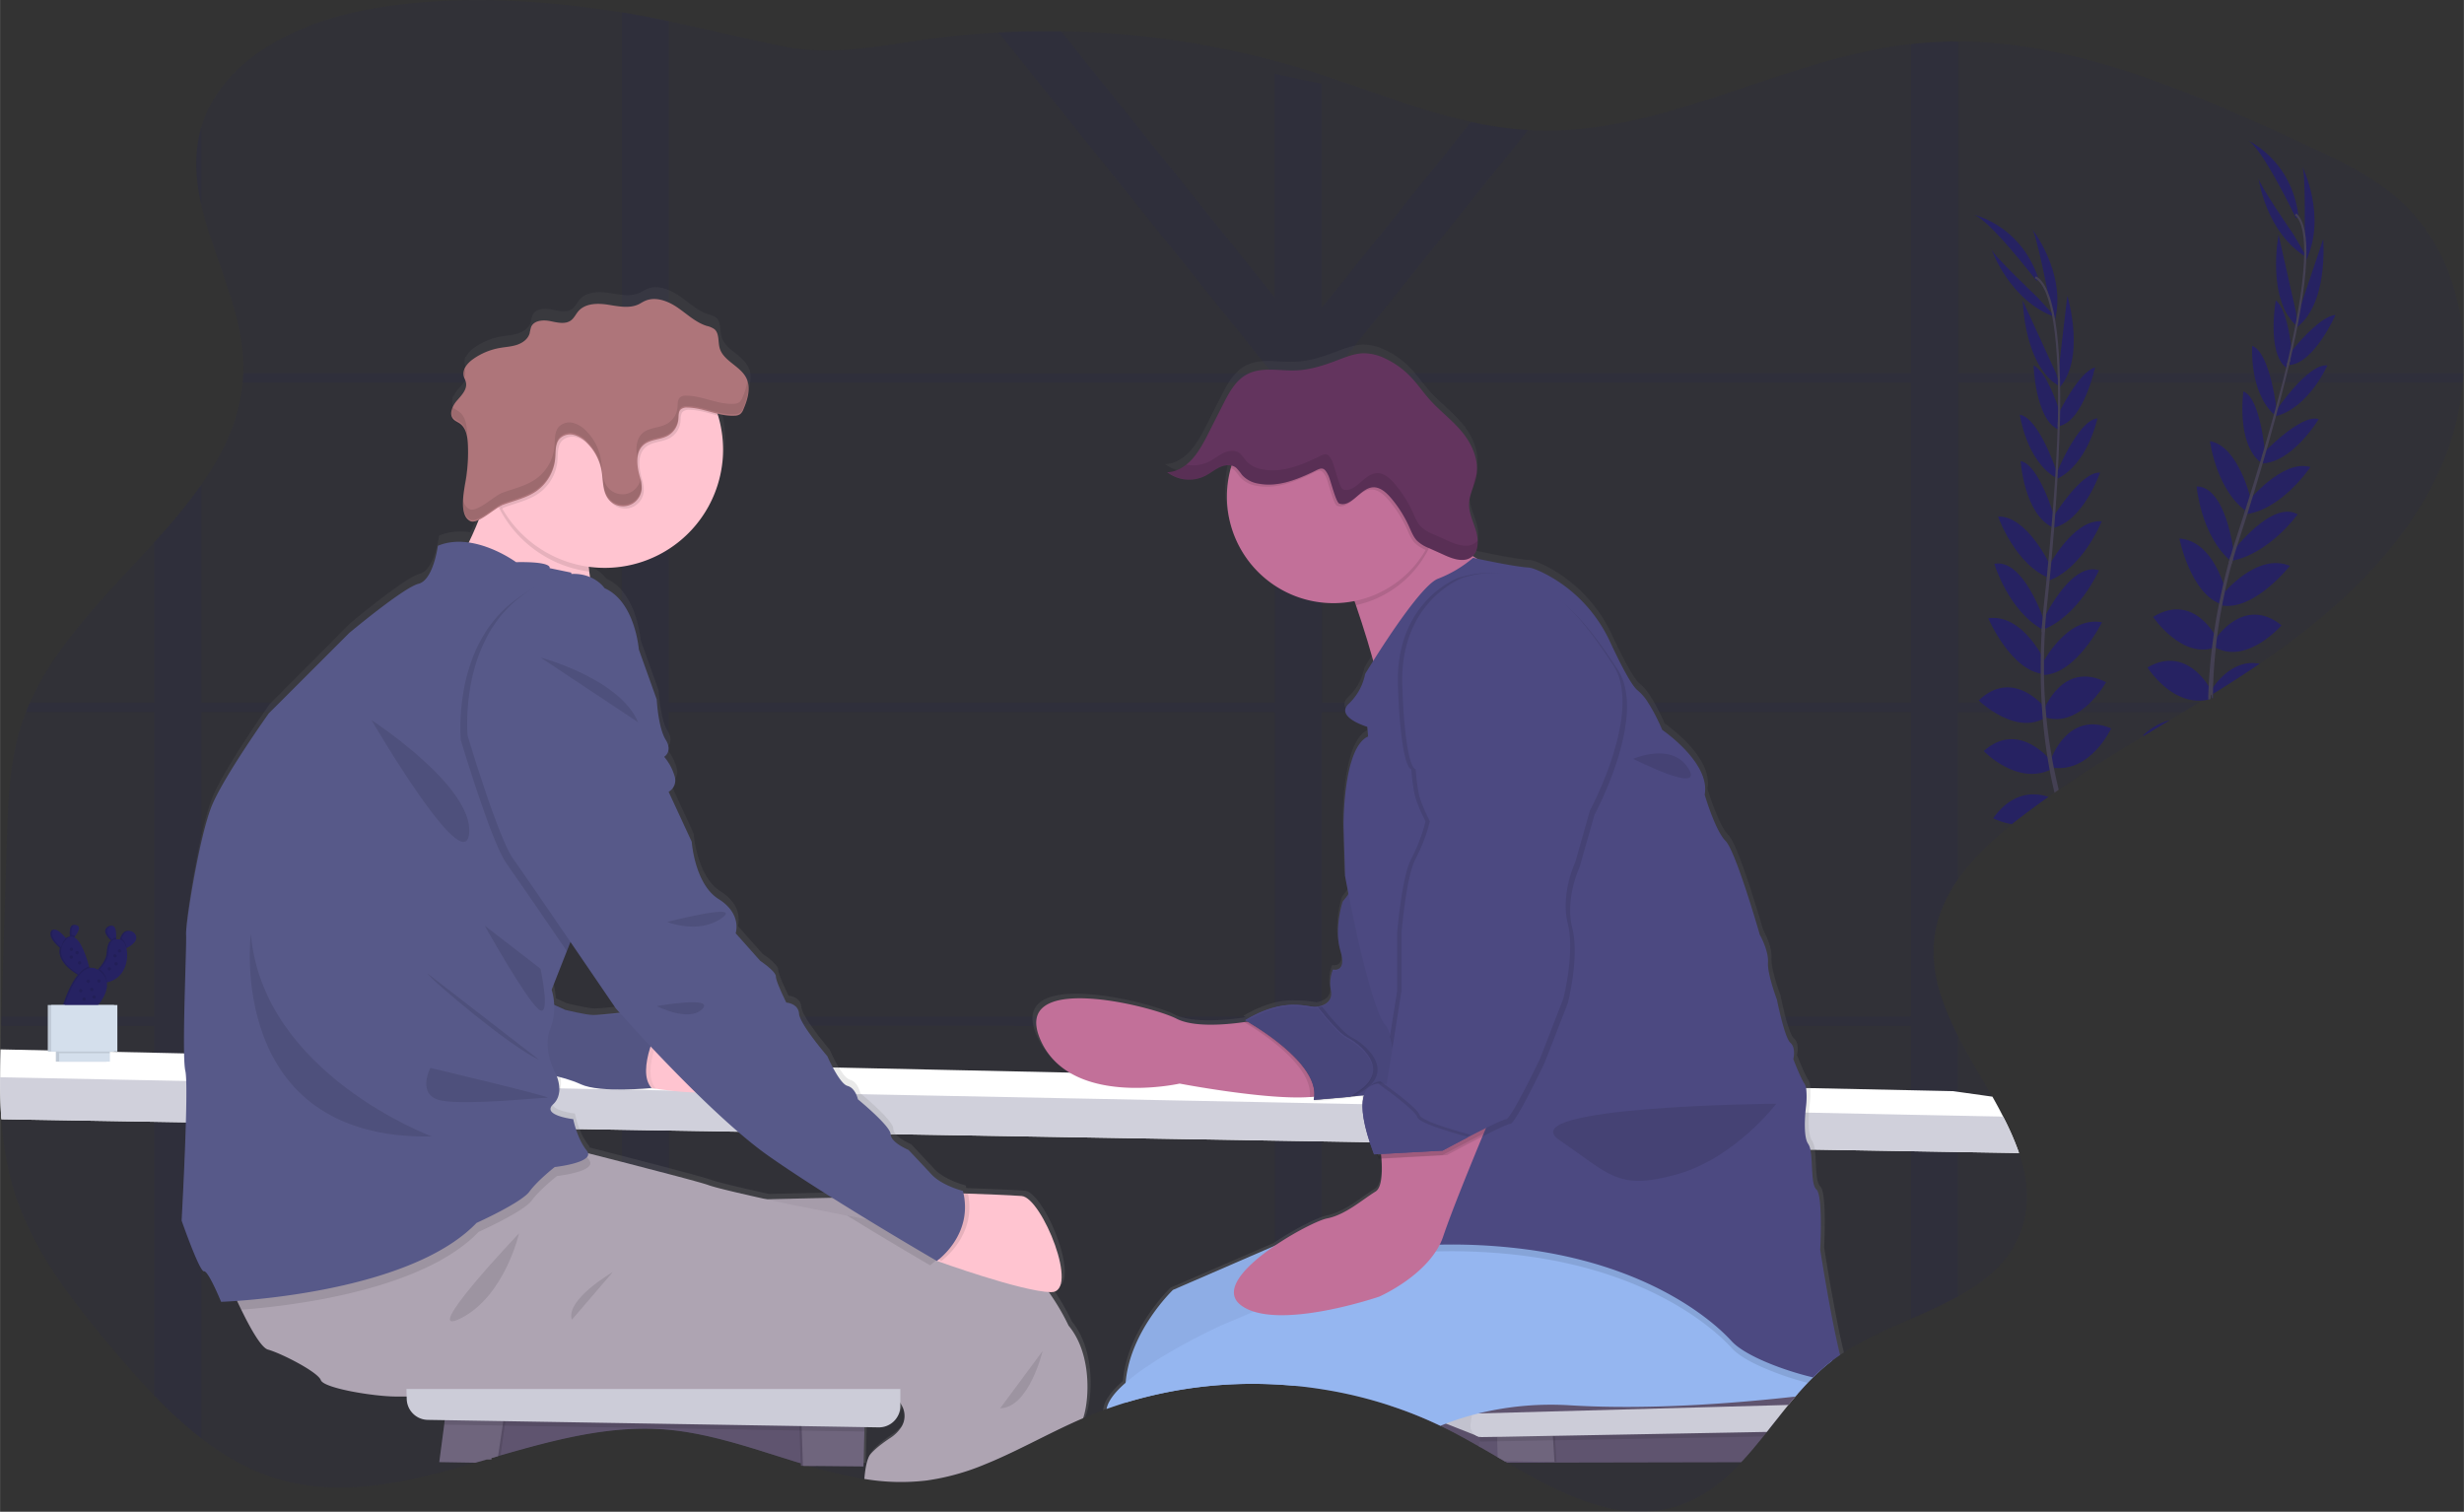 
<svg id="d000d172-d3f6-4067-9bff-b7a6a8e5b081" data-name="Layer 1" xmlns="http://www.w3.org/2000/svg" xmlns:xlink="http://www.w3.org/1999/xlink" width="326" height="200" viewBox="0 0 1161.12 712.38"><rect x="0" y="0" width="1161.12" height="712.38" fill="#333333" stroke="none"/><defs><linearGradient id="6b2b92d3-a44d-4448-98ae-26e2a0ff69e8" x1="697.19" y1="782.63" x2="697.19" y2="256.05" gradientUnits="userSpaceOnUse"><stop offset="0" stop-color="gray" stop-opacity="0.25"/><stop offset="0.54" stop-color="gray" stop-opacity="0.12"/><stop offset="1" stop-color="gray" stop-opacity="0.1"/></linearGradient><linearGradient id="6a61e424-f11c-4682-b27d-5ab95be8b857" x1="319.26" y1="783.27" x2="319.26" y2="229.16" xlink:href="#6b2b92d3-a44d-4448-98ae-26e2a0ff69e8"/></defs><title>conversation</title><path d="M1180.36,269.65c-.08,1.49-.19,3-.33,4.44a127.51,127.51,0,0,1-9.36,37.64c-16.85,40-50.48,70.43-86.41,94.87l-2.27,1.53c-6.5,4.37-13.11,8.59-19.76,12.72l-.53.33-.4.25-1.21.74c-.95.6-1.91,1.18-2.86,1.77l-1.59,1-7.3,4.44-6.43,3.87h0q-6.09,3.67-12.19,7.35c-13.56,8.16-27.05,16.44-40.1,25.37l-2,1.4c-1,.65-1.89,1.31-2.82,2q-7.35,5.16-14.46,10.67c-.93.71-1.86,1.44-2.78,2.19-9.41,7.54-18.49,16.12-25.31,25.88-5.79,8.31-9.93,17.47-11.17,27.59-2,16,3.5,31.43,11.17,46.5,4.94,9.69,10.8,19.24,16.17,28.74,1.75,3.11,3.45,6.21,5,9.31a130.32,130.32,0,0,1,7.47,16.95c4.28,12.41,5.53,24.85.61,37.53-5.39,13.91-16.3,22.82-29.3,30-7,3.85-14.53,7.19-22.17,10.55-10.92,4.78-22,9.6-31.67,15.89q-.92.58-1.8,1.2-1.89,1.27-3.7,2.65l0,0c-2,1.52-3.92,3.14-5.78,4.82q-1.65,1.51-3.24,3.1c-.84.82-1.68,1.67-2.5,2.54-1.58,1.65-3.12,3.35-4.63,5.07l-1.19,1.38q-1.66,2-3.3,3.94c-1.42,1.72-2.81,3.46-4.2,5.21-2,2.5-4,5-5.94,7.5-.58.72-1.15,1.43-1.71,2.15-3.26,4-6.53,8-10,11.7l-.41.44c-8.22,8.8-17.31,16.24-28.77,20.22-27.63,9.6-55-4.72-81.55-20h0l-.74-.44-.33-.19h0l-2.28-1.32-1.07-.62c-2.71-1.58-5.42-3.16-8.12-4.7l-.65-.38c-3.81-2.17-7.59-4.28-11.35-6.27q-3.4-1.8-6.87-3.44a193.33,193.33,0,0,0-23.58-9.46,203.18,203.18,0,0,0-32.26-7.77q-6.68-1.07-13.43-1.67c-2.9-.26-5.82-.47-8.74-.61a206.34,206.34,0,0,0-70.09,8.52c-3.09.94-6.17,2-9.21,3.06-.57.19-1.13.4-1.68.6-2.82,1-5.61,2.13-8.37,3.3l-1,.41h0a.55.55,0,0,1-.15.08c-14.24,6.12-28,13.93-42.19,20.05-1.26.54-2.52,1.07-3.8,1.59a111.47,111.47,0,0,1-27.58,7.66,103,103,0,0,1-29.4-.74,206.91,206.91,0,0,1-25.92-6.08l-.09,0h0l-.54-.17c-.79-.23-1.59-.46-2.38-.71l-1.06-.31-1.39-.43c-20-6.12-40.05-13.38-60.67-15.37-1-.09-2-.18-3-.25a128,128,0,0,0-19.19.14c-19.16,1.48-38.22,6.66-57.18,12.11l-1.18.33c-1,.3-2.06.59-3.09.9l-2.23.64-4.33,1.24-1,.28h0c-31.26,9-62.2,16.69-92.75,7.78-13.39-3.91-25.41-10.73-36.42-19.2a199.26,199.26,0,0,1-22.16-20.14c-6.45-6.71-12.6-13.74-18.56-20.75-19.86-23.36-39.48-48.15-48.13-77.56a151.5,151.5,0,0,1-5.41-31.91c-.46-6.56-.62-13.16-.61-19.77q0-6.59.19-13.15c.07-3.19.18-6.37.27-9.55,0-.5,0-1,0-1.53.06-1.48.1-3,.14-4.44q1.29-41.41,2.56-82.83c.57-18.4,1.18-37.09,6.86-54.6.65-2,1.38-4,2.15-6,.59-1.5,1.22-3,1.86-4.44,12.64-28.41,37-51.76,58.64-75.64a283.74,283.74,0,0,0,22.16-27.08c10.33-14.76,17.8-30.42,19.45-48.11.14-1.47.24-2.94.29-4.44s.06-3,0-4.59c-.53-25.62-14.17-50.19-19.77-74.84-2.52-11-3.43-22.08-.82-33.25.24-1.07.52-2.11.82-3.14,9.75-33.24,47.76-50.68,82.45-56.33,36-5.85,72.67-4.16,108.62,1q3.56.51,7.1,1.1c7.44,1.21,14.82,2.64,22.17,4.18,17.83,3.73,35.49,8.12,53.4,11.75,22.95,4.66,43.72.21,66.61-3q17.55-2.46,35.26-3.42,14.74-.81,29.51-.58a414.74,414.74,0,0,1,116.89,18.56c25.45,7.93,50.51,18.4,76.38,24.11a169.89,169.89,0,0,0,26.88,3.89c.71.06,1.43.1,2.15.13C802.92,158,859.2,121.42,920,114.56l2.05-.22a188.79,188.79,0,0,1,20.12-1c56.68.25,111.64,24.63,163.7,48.68,15.86,7.32,32,14.85,44.89,26.63C1172.92,208.9,1182.08,239.4,1180.36,269.65Z" transform="translate(-19.44 -93.81)" fill="#262262" opacity="0.1"/><path d="M642.34,572.8V429.36h39.53c-.34-.32-.68-.64-1-.93l-.26-.23-.58-.51c-.25-.22-.49-.43-.75-.63l-.63-.5-.69-.54q-.52-.43-1.11-.84a2.69,2.69,0,0,0-.27-.2s0,0,0,0l0,0H642.34v-7.85c-.32.16-.62.33-.93.5l-1,.62s0,.05-.06.05a1.2,1.2,0,0,1-.21.13l-.61.46c-.2.14-.41.29-.61.45-.61.45-1.21,1-1.8,1.47l-.59.53-1.16,1.05c-1.55,1.45-3.07,2.95-4.64,4.34-.4.35-.79.7-1.2,1a30.53,30.53,0,0,1-2.64,2,12.87,12.87,0,0,1-1.14.73l-.66.33-.59.3h0a22.29,22.29,0,0,1-4.33,1.56V572.8H560.81c0,.17.09.31.12.46.33,1.34.65,2.65,1,4h58.27V731l.46,0,.45,0,1,.07,1.89.16,3,.35c.46,0,.93.12,1.38.19L630,732l.22,0,2.65.45c.18,0,.38.07.57.11l1.27.23,1.85.37h0L641,733h0l.61.14.75.17v-156H734l0-.33a3.31,3.31,0,0,0,0-.33c.12-1.23.23-2.44.35-3.66a.45.45,0,0,1,0-.12Zm137.1,0h-4v2l0,2.47H780Zm-45,0a.45.45,0,0,0,0,.12c-.12,1.22-.23,2.43-.35,3.66a3.31,3.31,0,0,1,0,.33l0,.33h34.45V577l2.46-4.18ZM113.49,157c-2.61,11.17-1.7,22.22.82,33.25V153.83C114,154.86,113.73,155.9,113.49,157ZM680.84,428.43c-.07-1.12-.15-2.29-.2-3.51H671.1a0,0,0,0,1,0,0c0,.2.07.39.09.58.12.67.21,1.32.31,2,.07.47.14.92.19,1.37l.06.51h9.14ZM607.32,575.21h0c-.7-.41-1.09-.62-1.09-.62,1.08-.65,2.13-1.24,3.15-1.79H396.29a9,9,0,0,0,.39,1c.08.19.18.4.28.61s.23.47.37.72.42.77.66,1.18.38.63.58,1H610.68C609.25,576.35,608.1,575.66,607.32,575.21ZM334.54,466.83l.11.26v-.32Zm-.13-21.51a4.38,4.38,0,0,1-1.1,1s.43.48,1.05,1.33a2.67,2.67,0,0,1-.11.34c-.05.14-.11.29-.17.43l-.1.19a3.07,3.07,0,0,1-.23.39.79.79,0,0,1-.12.15,3.93,3.93,0,0,1-.34.44l-.22.21a3.31,3.31,0,0,1-.45.39l-.13.09-.06,0,.06.06.09.11a22.86,22.86,0,0,1,2.07,2.9V445C334.57,445.11,334.49,445.21,334.41,445.32ZM605.68,572.8h-30.9c8.19,3,21.29,2,30.05.75l1.71-.25C606.17,573.07,605.87,572.91,605.68,572.8Zm66.65,4.43a2.15,2.15,0,0,0-.23-.28,1.43,1.43,0,0,0-.24-.25,5.81,5.81,0,0,1-.81-1,7.07,7.07,0,0,1-.38-.61c-.24-.44-.5-.92-.76-1.46,0-.06-.06-.13-.1-.2s-.2-.42-.29-.64H642.34V429.36h29.42l-.06-.51c-.06-.44-.13-.9-.19-1.37-.1-.63-.19-1.28-.31-2,0-.19-.06-.38-.09-.58a0,0,0,0,0,0,0H642.34V314.55h-.07a1.37,1.37,0,0,0-.4.05,3.06,3.06,0,0,0-.47.1l-.35.13-.45.18-.29.12c-.72.32-1.56.76-2.56,1.24-1.43.67-2.89,1.33-4.36,1.94l-.87.36-1.08.42c-.71.29-1.43.55-2.15.79q-.7.25-1.44.48c-.86.27-1.74.52-2.61.73-.43.12-.86.21-1.3.3s-.86.18-1.29.25-.86.15-1.3.2-.78.11-1.18.14V424.92H334.65V298.81l-.6.36c-3.57,2-8.25,1.63-11.35,4.27-4,3.37-3.29,9.6-1.94,14.6.12.44.25.87.36,1.32,0,.13.08.27.11.42s0,0,0,0h0c0,.1,0,.2.08.3a5.32,5.32,0,0,1,.16.69l.12.57.06.37a1.37,1.37,0,0,1,0,.19,4.1,4.1,0,0,1,.06.49,5.54,5.54,0,0,1,.07.9v.1a9,9,0,0,1-6.15,7.88,8.73,8.73,0,0,1-3.17.36v93.27H294.22l.41,4.44h17.85V572.8H280.33c-.12.74-.25,1.5-.43,2.26-.08.33-.16.66-.26,1s-.23.8-.35,1.2h33.19v30c.67,0,1.32,0,2,0l1.4,0,2.1-.07.93,0c1.25-.06,2.39-.13,3.39-.19l1.34-.1.85-.06,1.23-.11.33,0,.43,0,.64.12.23,0c.44.07,1.05.17,1.8.27l.95.14.53.07,1.5.2.2,0,2.34.29V577.24H620.17v6.54c.8.61,1.63,1.26,2.44,1.91l1.22,1c1.45,1.21,2.89,2.5,4.27,3.82l1.13,1.11c.47.47.94,1,1.38,1.43l.18.19q.54.59,1.05,1.17l.72.84c.41.51.81,1,1.19,1.51s.75,1,1.09,1.52.69,1,1,1.54.73,1.26,1,1.9l2.12,0,.19.4c.09.16.15.32.22.47.29.65.53,1.28.74,1.91.08.26.17.51.23.77a6.86,6.86,0,0,1,.2.78c0,.24.11.47.14.7s.07.47.1.69a3.7,3.7,0,0,1,.07.57c0,.17,0,.35,0,.53a11.74,11.74,0,0,1,0,1.68c.49-.09,1-.18,1.43-.31V577.24h30ZM334.65,572.8V429.36H620.17V572.8Zm274.72,0H571.52c.94.38,1.75.75,2.4,1.09,7.86,4,22.31,2.91,31.71,1.57l1.68-.25c-.7-.41-1.09-.62-1.09-.62C607.3,573.94,608.35,573.35,609.37,572.8Zm-458.55,0c.93,1.52,1.91,3,2.92,4.44H279.29c.12-.4.25-.8.35-1.2s.18-.65.26-1c.18-.76.31-1.52.43-2.26Zm454.86,0h-30.9c8.19,3,21.29,2,30.05.75l1.71-.25C606.17,573.07,605.87,572.91,605.68,572.8Zm-454.86,0c.93,1.52,1.91,3,2.92,4.44H279.29c.12-.4.25-.8.35-1.2s.18-.65.26-1c.18-.76.31-1.52.43-2.26Zm521.51,4.43a2.15,2.15,0,0,0-.23-.28,1.43,1.43,0,0,0-.24-.25,5.81,5.81,0,0,1-.81-1,7.07,7.07,0,0,1-.38-.61c-.24-.44-.5-.92-.76-1.46,0-.06-.06-.13-.1-.2s-.2-.42-.29-.64H642.34V429.36h29.42l-.06-.51c-.06-.44-.13-.9-.19-1.37-.1-.63-.19-1.28-.31-2,0-.19-.06-.38-.09-.58a0,0,0,0,0,0,0H642.34V314.55h-.07a1.37,1.37,0,0,0-.4.05,3.06,3.06,0,0,0-.47.1l-.35.13-.45.18-.29.12c-.72.32-1.56.76-2.56,1.24-1.43.67-2.89,1.33-4.36,1.94l-.87.36-1.08.42c-.71.29-1.43.55-2.15.79q-.7.25-1.44.48c-.86.27-1.74.52-2.61.73-.43.12-.86.21-1.3.3s-.86.18-1.29.25-.86.15-1.3.2-.78.11-1.18.14V424.92H334.65V298.81l-.6.36c-3.57,2-8.25,1.63-11.35,4.27-4,3.37-3.29,9.6-1.94,14.6.12.44.25.87.36,1.32,0,.13.08.27.11.42s0,0,0,0,0,0,0,0,0,.2.08.3a5.32,5.32,0,0,1,.16.69l.12.57.06.37c0,.11,0,.23.05.34a2,2,0,0,1,0,.34,5.54,5.54,0,0,1,.07.9v.1a9,9,0,0,1-6.15,7.88,8.73,8.73,0,0,1-3.17.36v93.27H294.22l.41,4.44h17.85V572.8H280.33c-.12.74-.25,1.5-.43,2.26-.08.33-.16.66-.26,1s-.23.8-.35,1.2h33.19v30c.67,0,1.32,0,2,0l1.4,0,2.1-.07.93,0c1.25-.06,2.39-.13,3.39-.19l1.34-.1.85-.06,1.23-.11.33,0,.43,0,.64.12.23,0c.44.07,1.05.17,1.8.27l.95.14.53.07,1.5.2.2,0,2.34.29V577.24h67c-1.06-1.52-2.06-3-2.84-4.44h-64.2V429.36H620.17V572.8h-10.8c-1,.55-2.07,1.14-3.15,1.79,0,0,.39.21,1.09.62h0c.78.45,1.93,1.14,3.36,2h9.49v6.54c.8.61,1.63,1.26,2.44,1.91l1.22,1c1.45,1.21,2.89,2.5,4.27,3.82l1.13,1.11c.47.47.94,1,1.38,1.43l.18.19q.54.59,1.05,1.17l.72.84c.41.51.81,1,1.19,1.51s.75,1,1.09,1.52.69,1,1,1.54.73,1.26,1,1.9l2.12,0,.19.4c.09.16.15.32.22.47.29.65.53,1.28.74,1.91.08.26.17.51.23.77a6.86,6.86,0,0,1,.2.78c0,.24.11.47.14.7s.07.47.1.69a3.7,3.7,0,0,1,.07.57c0,.17,0,.35,0,.53a11.74,11.74,0,0,1,0,1.68c.49-.09,1-.18,1.43-.31V577.24h30Zm-66.65-4.43h-30.9c8.19,3,21.29,2,30.05.75l1.71-.25C606.17,573.07,605.87,572.91,605.68,572.8Zm75.16-144.37c-.07-1.12-.15-2.29-.2-3.51H671.1a0,0,0,0,1,0,0c0,.2.07.39.09.58.12.67.21,1.32.31,2,.07.47.14.92.19,1.37l.06.51h9.14Zm-530,144.37c.93,1.52,1.91,3,2.92,4.44H279.29c.12-.4.25-.8.35-1.2s.18-.65.26-1c.18-.76.31-1.52.43-2.26Zm521.51,4.43a2.15,2.15,0,0,0-.23-.28,1.43,1.43,0,0,0-.24-.25,5.81,5.81,0,0,1-.81-1,7.07,7.07,0,0,1-.38-.61c-.24-.44-.5-.92-.76-1.46,0-.06-.06-.13-.1-.2s-.2-.42-.29-.64H642.34V429.36h29.42l-.06-.51c-.06-.44-.13-.9-.19-1.37-.1-.63-.19-1.28-.31-2,0-.19-.06-.38-.09-.58a0,0,0,0,0,0,0H642.34V314.55h-.07a1.37,1.37,0,0,0-.4.05,3.06,3.06,0,0,0-.47.1l-.35.13-.45.18-.29.12c-.72.32-1.56.76-2.56,1.24-1.43.67-2.89,1.33-4.36,1.94l-.87.36-1.08.42c-.71.29-1.43.55-2.15.79q-.7.25-1.44.48c-.86.27-1.74.52-2.61.73-.43.12-.86.21-1.3.3s-.86.18-1.29.25-.86.15-1.3.2-.78.11-1.18.14V424.92H334.65V298.81l-.6.36c-3.57,2-8.25,1.63-11.35,4.27-4,3.37-3.29,9.6-1.94,14.6.12.44.25.87.36,1.32,0,.13.08.27.11.42s0,0,0,0h0c0,.1.05.21.07.31a5.32,5.32,0,0,1,.16.69l.12.57.06.37c0,.11,0,.23.05.34a2,2,0,0,1,0,.34,5.54,5.54,0,0,1,.07.9v.1a9,9,0,0,1-6.15,7.88,8.73,8.73,0,0,1-3.17.36v93.27H294.22l.41,4.44h17.85V572.8H280.33c-.12.74-.25,1.5-.43,2.26-.08.33-.16.66-.26,1s-.23.8-.35,1.2h33.19v30c.67,0,1.32,0,2,0l1.4,0,2.1-.07.93,0c1.25-.06,2.39-.13,3.39-.19l1.34-.1.85-.06,1.23-.11.33,0,.43,0,.64.12.23,0c.44.07,1.05.17,1.8.27l.95.14.53.07,1.5.2.2,0,2.34.29V577.24h67c-1.06-1.52-2.06-3-2.84-4.44h-64.2V429.36H620.17V572.8h-10.8c-1,.55-2.07,1.14-3.15,1.79,0,0,.39.21,1.09.62h0c.78.45,1.93,1.14,3.36,2h9.49v6.54c.8.61,1.63,1.26,2.44,1.91l1.22,1c1.45,1.21,2.89,2.5,4.27,3.82l1.13,1.11c.47.47.94,1,1.38,1.43l.18.19q.54.59,1.05,1.17l.72.84c.41.51.81,1,1.19,1.51s.75,1,1.09,1.52.69,1,1,1.54.73,1.26,1,1.9l2.12,0,.19.4c.09.16.15.32.22.47.29.65.53,1.28.74,1.91.08.26.17.51.23.77a6.86,6.86,0,0,1,.2.78c0,.24.11.47.14.7s.07.47.1.69a3.7,3.7,0,0,1,.07.57c0,.17,0,.35,0,.53a11.74,11.74,0,0,1,0,1.68c.49-.09,1-.18,1.43-.31V577.24h30Zm8.51-148.8c-.07-1.12-.15-2.29-.2-3.51H671.1a0,0,0,0,1,0,0c0,.2.07.39.09.58.12.67.21,1.32.31,2,.07.47.14.92.19,1.37l.06.51h9.14Zm-530,144.37c.93,1.52,1.91,3,2.92,4.44H279.29c.12-.4.25-.8.35-1.2s.18-.65.26-1c.18-.76.31-1.52.43-2.26Zm521.51,4.43a2.15,2.15,0,0,0-.23-.28,1.43,1.43,0,0,0-.24-.25,5.81,5.81,0,0,1-.81-1,7.07,7.07,0,0,1-.38-.61c-.24-.44-.5-.92-.76-1.46,0-.06-.06-.13-.1-.2s-.2-.42-.29-.64H642.34V429.36h29.42l-.06-.51c-.06-.44-.13-.9-.19-1.37-.1-.63-.19-1.28-.31-2,0-.19-.06-.38-.09-.58a0,0,0,0,0,0,0H642.34V314.55h-.07a1.37,1.37,0,0,0-.4.05,3.06,3.06,0,0,0-.47.1l-.35.13-.45.18-.29.12c-.72.32-1.56.76-2.56,1.24-1.43.67-2.89,1.33-4.36,1.94l-.87.36-1.08.42c-.71.29-1.43.55-2.15.79q-.7.25-1.44.48c-.86.27-1.74.52-2.61.73-.43.12-.86.21-1.3.3s-.86.18-1.29.25-.86.15-1.3.2-.78.11-1.18.14V424.92H334.65V298.81l-.6.36c-3.57,2-8.25,1.63-11.35,4.27-4,3.37-3.29,9.6-1.94,14.6.12.44.25.87.36,1.32,0,.13.08.27.11.42s0,0,0,0h0c0,.1.05.21.07.31a5.32,5.32,0,0,1,.16.69l.12.57.06.37c0,.11,0,.23.05.34a2,2,0,0,1,0,.34,5.54,5.54,0,0,1,.07.9v.1a9,9,0,0,1-6.15,7.88,8.73,8.73,0,0,1-3.17.36v93.27H294.22l.41,4.44h17.85V572.8H280.33c-.12.74-.25,1.5-.43,2.26-.08.33-.16.66-.26,1s-.23.8-.35,1.2h33.19v30c.67,0,1.32,0,2,0l1.4,0,2.1-.07.93,0c1.25-.06,2.39-.13,3.39-.19l1.34-.1.85-.06,1.23-.11.33,0,.43,0,.64.12.23,0c.44.07,1.05.17,1.8.27l.95.14.53.07,1.5.2.2,0,2.34.29V577.24h67c-1.06-1.52-2.06-3-2.84-4.44h-64.2V429.36H620.17V572.8h-10.8c-1,.55-2.07,1.14-3.15,1.79,0,0,.39.21,1.09.62h0c.78.45,1.93,1.14,3.36,2h9.49v6.54c.8.61,1.63,1.26,2.44,1.91l1.22,1c1.45,1.21,2.89,2.5,4.27,3.82l1.13,1.11c.47.47.94,1,1.38,1.43l.18.19q.54.59,1.05,1.17l.72.84c.41.51.81,1,1.19,1.51s.75,1,1.09,1.52.69,1,1,1.54.73,1.26,1,1.9l2.12,0,.19.4c.09.16.15.32.22.47.29.65.53,1.28.74,1.91.08.26.17.51.23.77a6.86,6.86,0,0,1,.2.78c0,.24.11.47.14.7s.07.47.1.69a3.7,3.7,0,0,1,.07.57c0,.17,0,.35,0,.53a11.74,11.74,0,0,1,0,1.68c.49-.09,1-.18,1.43-.31V577.24h30Zm8.51-148.8c-.07-1.12-.15-2.29-.2-3.51H671.1a0,0,0,0,1,0,0c0,.2.07.39.09.58.12.67.21,1.32.31,2,.07.47.14.92.19,1.37l.06.51h9.14Zm-530,144.37c.93,1.52,1.91,3,2.92,4.44H279.29c.12-.4.25-.8.35-1.2s.18-.65.26-1c.18-.76.31-1.52.43-2.26Zm521.51,4.43a2.15,2.15,0,0,0-.23-.28,1.43,1.43,0,0,0-.24-.25,5.81,5.81,0,0,1-.81-1,7.07,7.07,0,0,1-.38-.61c-.24-.44-.5-.92-.76-1.46,0-.06-.06-.13-.1-.2s-.2-.42-.29-.64H642.34V429.36h29.42l-.06-.51c-.06-.44-.13-.9-.19-1.37-.1-.63-.19-1.28-.31-2,0-.19-.06-.38-.09-.58a0,0,0,0,0,0,0H642.34V314.55h-.07a1.37,1.37,0,0,0-.4.05,3.06,3.06,0,0,0-.47.1l-.35.13-.45.18-.29.12c-.72.32-1.56.76-2.56,1.24-1.43.67-2.89,1.33-4.36,1.94l-.87.36-1.08.42c-.71.29-1.43.55-2.15.79q-.7.25-1.44.48c-.86.27-1.74.52-2.61.73-.43.12-.86.21-1.3.3s-.86.18-1.29.25-.86.15-1.3.2-.78.11-1.18.14V424.92H334.65V298.81l-.6.36c-3.57,2-8.25,1.63-11.35,4.27-4,3.37-3.29,9.6-1.94,14.6.12.44.25.87.36,1.32,0,.13.08.27.11.42s0,0,0,0h0c0,.1.05.21.07.31a5.32,5.32,0,0,1,.16.69l.12.57.06.37c0,.11,0,.23.05.34a2,2,0,0,1,0,.34,5.54,5.54,0,0,1,.07.9v.1a9,9,0,0,1-6.15,7.88,8.73,8.73,0,0,1-3.17.36v93.27H294.22l.41,4.44h17.85V572.8H280.33c-.12.74-.25,1.5-.43,2.26-.08.33-.16.66-.26,1s-.23.8-.35,1.2h33.19v30c.67,0,1.32,0,2,0l1.4,0,2.1-.07.93,0c1.25-.06,2.39-.13,3.39-.19l1.34-.1.85-.06,1.23-.11.33,0,.43,0,.64.12.23,0c.44.07,1.05.17,1.8.27l.95.14.53.07,1.5.2.2,0,2.34.29V577.24h67c-1.06-1.52-2.06-3-2.84-4.44h-64.2V429.36H620.17V572.8h-10.8c-1,.55-2.07,1.14-3.15,1.79,0,0,.39.21,1.09.62h0c.78.45,1.93,1.14,3.36,2h9.49v6.54c.8.61,1.63,1.26,2.44,1.91l1.22,1c1.45,1.21,2.89,2.5,4.27,3.82l1.13,1.11c.47.47.94,1,1.38,1.43l.18.19q.54.59,1.05,1.17l.72.84c.41.51.81,1,1.19,1.51s.75,1,1.09,1.52.69,1,1,1.54.73,1.26,1,1.9l2.12,0,.19.4c.09.16.15.32.22.47.29.65.53,1.28.74,1.91.08.26.17.51.23.77a6.86,6.86,0,0,1,.2.78c0,.24.11.47.14.7s.07.47.1.69a3.7,3.7,0,0,1,.07.57c0,.17,0,.35,0,.53a11.74,11.74,0,0,1,0,1.68c.49-.09,1-.18,1.43-.31V577.24h30Zm8.51-148.8c-.07-1.12-.15-2.29-.2-3.51H671.1a0,0,0,0,1,0,0c0,.2.07.39.09.58.12.67.21,1.32.31,2,.07.47.14.92.19,1.37l.06.51h9.14Zm-530,144.37c.93,1.52,1.91,3,2.92,4.44H279.29c.12-.4.25-.8.35-1.2s.18-.65.26-1c.18-.76.31-1.52.43-2.26Zm521.51,4.43a2.15,2.15,0,0,0-.23-.28,1.43,1.43,0,0,0-.24-.25,5.81,5.81,0,0,1-.81-1,7.07,7.07,0,0,1-.38-.61c-.24-.44-.5-.92-.76-1.46,0-.06-.06-.13-.1-.2s-.2-.42-.29-.64H642.34V429.36h29.42l-.06-.51c-.06-.44-.13-.9-.19-1.37-.1-.63-.19-1.28-.31-2,0-.19-.06-.38-.09-.58a0,0,0,0,0,0,0H642.34V314.55h-.07a1.37,1.37,0,0,0-.4.05,3.06,3.06,0,0,0-.47.1l-.35.13-.45.18-.29.12c-.72.32-1.56.76-2.56,1.24-1.43.67-2.89,1.33-4.36,1.94l-.87.36-1.08.42c-.71.29-1.43.55-2.15.79q-.7.25-1.44.48c-.86.27-1.74.52-2.61.73-.43.12-.86.21-1.3.3s-.86.18-1.29.25-.86.15-1.3.2-.78.11-1.18.14V424.92H334.65V298.81l-.6.36c-3.57,2-8.25,1.63-11.35,4.27-4,3.37-3.29,9.6-1.94,14.6.12.44.25.87.36,1.32,0,.13.08.27.11.42s0,0,0,0h0c0,.1.05.21.07.31a5.32,5.32,0,0,1,.16.69l.12.57.06.37c0,.11,0,.23.05.34a2,2,0,0,1,0,.34,5.54,5.54,0,0,1,.07.9v.1a9,9,0,0,1-6.15,7.88,8.73,8.73,0,0,1-3.17.36v93.27H294.22l.41,4.44h17.85V572.8H280.33c-.12.74-.25,1.5-.43,2.26-.08.33-.16.66-.26,1s-.23.8-.35,1.2h33.19v30c.67,0,1.32,0,2,0l1.4,0,2.1-.07.93,0c1.25-.06,2.39-.13,3.39-.19l1.34-.1.85-.06,1.23-.11.33,0,.43,0,.64.12.23,0c.44.07,1.05.17,1.8.27l.95.14.53.07,1.5.2.2,0,2.34.29V577.24h67c-1.06-1.52-2.06-3-2.84-4.44h-64.2V429.36H620.17V572.8h-10.8c-1,.55-2.07,1.14-3.15,1.79,0,0,.39.21,1.09.62h0c.78.45,1.93,1.14,3.36,2h9.49v6.54c.8.61,1.63,1.26,2.44,1.91l1.22,1c1.45,1.21,2.89,2.5,4.27,3.82l1.13,1.11c.47.47.94,1,1.38,1.43l.18.19q.54.59,1.05,1.17l.72.84c.41.51.81,1,1.19,1.51s.75,1,1.09,1.52.69,1,1,1.54.73,1.26,1,1.9l2.12,0,.19.4c.09.16.15.32.22.47.29.65.53,1.28.74,1.91.08.26.17.51.23.77a6.86,6.86,0,0,1,.2.78c0,.24.11.47.14.7s.07.47.1.69a3.7,3.7,0,0,1,.07.57c0,.17,0,.35,0,.53a11.74,11.74,0,0,1,0,1.68c.49-.09,1-.18,1.43-.31V577.24h30Zm8.51-148.8c-.07-1.12-.15-2.29-.2-3.51H671.1a0,0,0,0,1,0,0c0,.2.07.39.09.58.12.67.21,1.32.31,2,.07.47.14.92.19,1.37l.06.51h9.14Zm-530,144.37c.93,1.52,1.91,3,2.92,4.44H279.29c.12-.4.25-.8.35-1.2s.18-.65.26-1c.18-.76.31-1.52.43-2.26Zm521.51,4.43a2.15,2.15,0,0,0-.23-.28,1.43,1.43,0,0,0-.24-.25,5.81,5.81,0,0,1-.81-1,7.07,7.07,0,0,1-.38-.61c-.24-.44-.5-.92-.76-1.46,0-.06-.06-.13-.1-.2s-.2-.42-.29-.64H642.34V429.36h29.42l-.06-.51c-.06-.44-.13-.9-.19-1.37-.1-.63-.19-1.28-.31-2,0-.19-.06-.38-.09-.58a0,0,0,0,0,0,0H642.34V314.55h-.07a1.37,1.37,0,0,0-.4.05,3.06,3.06,0,0,0-.47.1l-.35.13-.45.18-.29.12c-.72.32-1.56.76-2.56,1.24-1.43.67-2.89,1.33-4.36,1.94l-.87.36-1.08.42c-.71.29-1.43.55-2.15.79q-.7.25-1.44.48c-.86.27-1.74.52-2.61.73-.43.12-.86.21-1.3.3s-.86.18-1.29.25-.86.15-1.3.2-.78.11-1.18.14V424.92H334.65V298.81l-.6.36c-3.57,2-8.25,1.63-11.35,4.27-4,3.37-3.29,9.6-1.94,14.6.12.44.25.87.36,1.32,0,.13.08.27.11.42s0,0,0,0h0c0,.1.05.21.07.31a5.32,5.32,0,0,1,.16.69l.12.57.06.37c0,.11,0,.23.05.34a2,2,0,0,1,0,.34,5.54,5.54,0,0,1,.07.9v.1a9,9,0,0,1-6.15,7.88,8.73,8.73,0,0,1-3.17.36v93.27H294.22l.41,4.44h17.85V572.8H280.33c-.12.74-.25,1.5-.43,2.26-.08.33-.16.66-.26,1s-.23.8-.35,1.2h33.19v30c.67,0,1.32,0,2,0l1.4,0,2.1-.07.93,0c1.25-.06,2.39-.13,3.39-.19l1.34-.1.85-.06,1.23-.11.33,0,.43,0,.64.12.23,0c.44.07,1.05.17,1.8.27l.95.14.53.07,1.5.2.2,0,2.34.29V577.24h67c-1.06-1.52-2.06-3-2.84-4.44h-64.2V429.36H620.17V572.8h-10.8c-1,.55-2.07,1.14-3.15,1.79,0,0,.39.21,1.09.62h0c.78.45,1.93,1.14,3.36,2h9.49v6.54c.8.61,1.63,1.26,2.44,1.91l1.22,1c1.45,1.21,2.89,2.5,4.27,3.82l1.13,1.11c.47.47.94,1,1.38,1.43l.18.19q.54.59,1.05,1.17l.72.84c.41.51.81,1,1.19,1.51s.75,1,1.09,1.52.69,1,1,1.54.73,1.26,1,1.9l2.12,0,.19.4c.09.16.15.32.22.47.29.65.53,1.28.74,1.91.08.26.17.51.23.77a6.86,6.86,0,0,1,.2.78c0,.24.11.47.14.7s.07.47.1.69a3.7,3.7,0,0,1,.07.57c0,.17,0,.35,0,.53a11.74,11.74,0,0,1,0,1.68c.49-.09,1-.18,1.43-.31V577.24h30Zm8.51-148.8c-.07-1.12-.15-2.29-.2-3.51H671.1a0,0,0,0,1,0,0c0,.2.07.39.09.58.12.67.21,1.32.31,2,.07.47.14.92.19,1.37l.06.51h9.14Zm-530,144.37c.93,1.52,1.91,3,2.92,4.44H279.29c.12-.4.25-.8.35-1.2s.18-.65.26-1c.18-.76.31-1.52.43-2.26Zm521.51,4.43a2.15,2.15,0,0,0-.23-.28,1.43,1.43,0,0,0-.24-.25,5.81,5.81,0,0,1-.81-1,7.07,7.07,0,0,1-.38-.61c-.24-.44-.5-.92-.76-1.46,0-.06-.06-.13-.1-.2s-.2-.42-.29-.64H642.34V429.36h29.42l-.06-.51c-.06-.44-.13-.9-.19-1.37-.1-.63-.19-1.28-.31-2,0-.19-.06-.38-.09-.58a0,0,0,0,0,0,0H642.34V314.55h-.07a1.37,1.37,0,0,0-.4.05,3.06,3.06,0,0,0-.47.1l-.35.13-.45.18-.29.12c-.72.32-1.56.76-2.56,1.24-1.43.67-2.89,1.33-4.36,1.94l-.87.36-1.08.42c-.71.29-1.43.55-2.15.79q-.7.25-1.44.48c-.86.27-1.74.52-2.61.73-.43.12-.86.21-1.3.3s-.86.18-1.29.25-.86.15-1.3.2-.78.11-1.18.14V424.92H334.65V298.81l-.6.36c-3.57,2-8.25,1.63-11.35,4.27-4,3.37-3.29,9.6-1.94,14.6.12.44.25.87.36,1.32,0,.13.08.27.11.42s0,0,0,0h0c0,.1.05.21.07.31a5.32,5.32,0,0,1,.16.69l.12.57.06.37c0,.11,0,.23.05.34a2,2,0,0,1,0,.34,5.54,5.54,0,0,1,.07.9v.1a9,9,0,0,1-6.15,7.88,8.73,8.73,0,0,1-3.17.36v93.27H294.22l.41,4.44h17.85V572.8H280.33c-.12.74-.25,1.5-.43,2.26-.08.33-.16.66-.26,1s-.23.8-.35,1.2h33.19v30c.67,0,1.32,0,2,0l1.4,0,2.1-.07.93,0c1.25-.06,2.39-.13,3.39-.19l1.34-.1.85-.06,1.23-.11.33,0,.43,0,.64.12.23,0c.44.07,1.05.17,1.8.27l.95.14.53.07,1.5.2.2,0,2.34.29V577.24h67c-1.06-1.52-2.06-3-2.84-4.44h-64.2V429.36H620.17V572.8h-10.8c-1,.55-2.07,1.14-3.15,1.79,0,0,.39.21,1.09.62h0c.78.45,1.93,1.14,3.36,2h9.49v6.54c.8.61,1.63,1.26,2.44,1.91l1.22,1c1.45,1.21,2.89,2.5,4.27,3.82l1.13,1.11c.47.47.94,1,1.38,1.43l.18.19q.54.59,1.05,1.17l.72.84c.41.51.81,1,1.19,1.51s.75,1,1.09,1.52.69,1,1,1.54.73,1.26,1,1.9l2.12,0,.19.4c.09.16.15.32.22.47.29.65.53,1.28.74,1.91.08.26.17.51.23.77a6.86,6.86,0,0,1,.2.78c0,.24.11.47.14.7s.07.47.1.69a3.7,3.7,0,0,1,.07.57c0,.17,0,.35,0,.53a11.74,11.74,0,0,1,0,1.68c.49-.09,1-.18,1.43-.31V577.24h30Zm8.51-148.8c-.07-1.12-.15-2.29-.2-3.51H671.1a0,0,0,0,1,0,0c0,.2.07.39.09.58.12.67.21,1.32.31,2,.07.47.14.92.19,1.37l.06.51h9.14Zm-530,144.37c.93,1.52,1.91,3,2.92,4.44H279.29c.12-.4.25-.8.35-1.2s.18-.65.26-1c.18-.76.31-1.52.43-2.26Zm521.51,4.43a2.15,2.15,0,0,0-.23-.28,1.43,1.43,0,0,0-.24-.25,5.81,5.81,0,0,1-.81-1,7.07,7.07,0,0,1-.38-.61c-.24-.44-.5-.92-.76-1.46,0-.06-.06-.13-.1-.2s-.2-.42-.29-.64H642.34V429.36h29.42l-.06-.51c-.06-.44-.13-.9-.19-1.37-.1-.63-.19-1.28-.31-2,0-.19-.06-.38-.09-.58a0,0,0,0,0,0,0H642.34V314.55h-.07a1.37,1.37,0,0,0-.4.05,3.06,3.06,0,0,0-.47.1l-.35.13-.45.18-.29.12c-.72.32-1.56.76-2.56,1.24-1.43.67-2.89,1.33-4.36,1.94-.28.13-.58.25-.87.36s-.72.3-1.08.42c-.71.29-1.43.55-2.15.79q-.7.25-1.44.48c-.86.27-1.74.52-2.61.73-.43.12-.86.21-1.3.3s-.86.18-1.29.25-.86.15-1.3.2-.78.11-1.18.14V424.92H334.65V298.81l-.6.36c-3.57,2-8.25,1.63-11.35,4.27-4,3.37-3.29,9.6-1.94,14.6.12.44.25.87.36,1.32a2.88,2.88,0,0,1,.11.42,0,0,0,0,1,0,0c0,.1.05.21.07.31a5.32,5.32,0,0,1,.16.69l.12.57.06.37c0,.11,0,.23.05.34a2,2,0,0,1,0,.34,5.54,5.54,0,0,1,.07.9v.1a9,9,0,0,1-6.15,7.88,8.73,8.73,0,0,1-3.17.36v93.27H294.22l.41,4.44h17.85V572.8H280.33c-.12.74-.25,1.5-.43,2.26-.08.33-.16.66-.26,1s-.23.8-.35,1.2h33.19v30c.67,0,1.32,0,2,0l1.4,0,2.1-.07.93,0c1.25-.06,2.39-.13,3.39-.19l1.34-.1.85-.06,1.23-.11.33,0,.43,0,.64.12.23,0c.44.07,1.05.17,1.8.27l.95.14.53.07,1.5.2.2,0,2.34.29V577.24h67c-1.06-1.52-2.06-3-2.84-4.44h-64.2V429.36H620.17V572.8h-10.8c-1,.55-2.07,1.14-3.15,1.79,0,0,.39.21,1.09.62h0c.78.45,1.93,1.14,3.36,2h9.49v6.54c.8.61,1.63,1.26,2.44,1.91l1.22,1c1.45,1.21,2.89,2.5,4.27,3.82.38.36.76.73,1.13,1.11s.94,1,1.38,1.43l.18.19q.54.59,1.05,1.17l.72.84c.41.51.81,1,1.19,1.51s.75,1,1.09,1.52.69,1,1,1.54.73,1.26,1,1.9l2.12,0,.19.4c.09.16.15.32.22.47.29.65.53,1.28.74,1.91.08.26.17.51.23.77a6.86,6.86,0,0,1,.2.78c0,.24.11.47.14.7a5.74,5.74,0,0,1,.1.69,3.7,3.7,0,0,1,.07.57c0,.17,0,.35,0,.53a11.74,11.74,0,0,1,0,1.68c.49-.09,1-.18,1.43-.31V577.24h30Zm8.51-148.8c-.07-1.12-.15-2.29-.2-3.51H671.1a0,0,0,0,1,0,0c0,.2.07.39.09.58.12.67.21,1.32.31,2,.07.47.14.92.19,1.37l.06.51h9.14ZM942.21,269.65V113.39a188.79,188.79,0,0,0-20.12,1l-2.05.22V269.65H648.89l-.68-.84,1-1.27h0l4.43-5.52,4.44-5.52h0l81.46-101.39a169.89,169.89,0,0,1-26.88-3.89l-70.36,87.59V133.27q-11.1-2.16-22.17-4.81V233.93L519.43,108.53q-14.74-.24-29.51.58L614.31,263.92l3.22,4,.7.87-.7.84H334.65V103.78c-7.35-1.54-14.73-3-22.17-4.18v170H134.05c-.05,1.5-.15,3-.29,4.44H312.48V424.92H114.31V322.2a283.74,283.74,0,0,1-22.16,27.08v75.64H33.51c-.64,1.47-1.27,2.94-1.86,4.44h60.5V572.8H20.08c0,1.49-.08,3-.14,4.44H92.15V751.46a199.26,199.26,0,0,0,22.16,20.14V577.24H312.48V767.52a128,128,0,0,1,19.19-.14c1,.07,2,.16,3,.25V577.24H620.17v169c2.92.14,5.84.35,8.74.61q6.75.6,13.43,1.67V577.24H920v138c7.64-3.36,15.2-6.7,22.17-10.55V582.15c-7.67-15.07-13.15-30.46-11.17-46.5,1.24-10.12,5.38-19.28,11.17-27.59v-78.7h106.13l7.3-4.44H942.21V274.09H1180c.14-1.48.25-2.95.33-4.44ZM920,274.09V424.92H642.34V278.13l.21-.22,3.69-3.82Zm-585.39,0H620.17V424.92H334.65ZM114.31,572.8V429.36H312.48V572.8Zm220.34,0V429.36H620.17V572.8Zm307.69,0V429.36H920V572.8Zm38.5-144.37c-.07-1.12-.15-2.29-.2-3.51H671.1a0,0,0,0,1,0,0c0,.2.07.39.09.58.12.67.21,1.32.31,2,.07.47.14.92.19,1.37l.06.51h9.14Zm-8.51,148.8a2.15,2.15,0,0,0-.23-.28,1.43,1.43,0,0,0-.24-.25,5.81,5.81,0,0,1-.81-1,7.07,7.07,0,0,1-.38-.61c-.24-.44-.5-.92-.76-1.46,0-.06-.06-.13-.1-.2s-.2-.42-.29-.64H642.34V429.36h29.42l-.06-.51c-.06-.44-.13-.9-.19-1.37-.1-.63-.19-1.28-.31-2,0-.19-.06-.38-.09-.58a0,0,0,0,0,0,0H642.34V314.55h-.07a1.37,1.37,0,0,0-.4.05,3.06,3.06,0,0,0-.47.1l-.35.13-.45.18-.29.12c-.72.32-1.56.76-2.56,1.24-1.43.67-2.89,1.33-4.36,1.94l-.87.36-1.08.42c-.71.29-1.43.55-2.15.79q-.7.25-1.44.48c-.86.27-1.74.52-2.61.73-.43.12-.86.21-1.3.3s-.86.18-1.29.25-.86.15-1.3.2-.78.11-1.18.14V424.92H334.65V298.81l-.6.36c-3.57,2-8.25,1.63-11.35,4.27-4,3.37-3.29,9.6-1.94,14.6.12.44.25.87.36,1.32,0,.13.08.27.11.42s0,0,0,0h0c0,.1.05.21.07.31a5.32,5.32,0,0,1,.16.69l.12.57.06.37c0,.11,0,.23.05.34a2,2,0,0,1,0,.34,5.54,5.54,0,0,1,.07.9v.1a9,9,0,0,1-6.15,7.88,8.73,8.73,0,0,1-3.17.36v93.27H294.22l.41,4.44h17.85V572.8H280.33c-.12.74-.25,1.5-.43,2.26-.08.33-.16.66-.26,1s-.23.8-.35,1.2h33.19v30c.67,0,1.32,0,2,0l1.4,0,2.1-.07.93,0c1.25-.06,2.39-.13,3.39-.19l1.34-.1.85-.06,1.23-.11.33,0,.43,0,.64.12.23,0c.44.07,1.05.17,1.8.27l.95.14.53.07,1.5.2.2,0,2.34.29V577.24h67c-1.06-1.52-2.06-3-2.84-4.44h-64.2V429.36H620.17V572.8h-10.8c-1,.55-2.07,1.14-3.15,1.79,0,0,.39.21,1.09.62h0c.78.45,1.93,1.14,3.36,2h9.49v6.54c.8.61,1.63,1.26,2.44,1.91l1.22,1c1.45,1.21,2.89,2.5,4.27,3.82l1.13,1.11c.47.47.94,1,1.38,1.43l.18.19q.54.59,1.05,1.17l.72.84c.41.51.81,1,1.19,1.51s.75,1,1.09,1.52.69,1,1,1.54.73,1.26,1,1.9l2.12,0,.19.4c.09.16.15.32.22.47.29.65.53,1.28.74,1.91.08.26.17.51.23.77a6.86,6.86,0,0,1,.2.78c0,.24.11.47.14.7s.07.47.1.69a3.7,3.7,0,0,1,.07.57c0,.17,0,.35,0,.53a11.74,11.74,0,0,1,0,1.68c.49-.09,1-.18,1.43-.31V577.24h30ZM150.82,572.8c.93,1.52,1.91,3,2.92,4.44H279.29c.12-.4.25-.8.35-1.2s.18-.65.26-1c.18-.76.31-1.52.43-2.26Zm530-144.37c-.07-1.12-.15-2.29-.2-3.51H671.1a0,0,0,0,1,0,0c0,.2.07.39.09.58.12.67.21,1.32.31,2,.07.47.14.92.19,1.37l.06.51h9.14Zm-8.51,148.8a2.15,2.15,0,0,0-.23-.28,1.43,1.43,0,0,0-.24-.25,5.81,5.81,0,0,1-.81-1,7.07,7.07,0,0,1-.38-.61c-.24-.44-.5-.92-.76-1.46,0-.06-.06-.13-.1-.2s-.2-.42-.29-.64H642.34V429.36h29.42l-.06-.51c-.06-.44-.13-.9-.19-1.37-.1-.63-.19-1.28-.31-2,0-.19-.06-.38-.09-.58a0,0,0,0,0,0,0H642.34V314.55h-.07a1.37,1.37,0,0,0-.4.05,3.06,3.06,0,0,0-.47.1l-.35.13-.45.18-.29.12c-.72.32-1.56.76-2.56,1.24-1.43.67-2.89,1.33-4.36,1.94l-.87.36-1.08.42c-.71.29-1.43.55-2.15.79q-.7.25-1.44.48c-.86.27-1.74.52-2.61.73-.43.12-.86.21-1.3.3s-.86.18-1.29.25-.86.15-1.3.2-.78.11-1.18.14V424.92H334.65V298.81l-.6.36c-3.57,2-8.25,1.63-11.35,4.27-4,3.37-3.29,9.6-1.94,14.6.12.44.25.87.36,1.32,0,.13.08.27.11.42s0,0,0,0h0c0,.1.05.21.07.31a5.32,5.32,0,0,1,.16.69l.12.57.06.37c0,.11,0,.23.05.34a2,2,0,0,1,0,.34,5.54,5.54,0,0,1,.07.9v.1a9,9,0,0,1-6.15,7.88,8.73,8.73,0,0,1-3.17.36v93.27H294.22l.41,4.44h17.85V572.8H280.33c-.12.74-.25,1.5-.43,2.26-.08.33-.16.66-.26,1s-.23.8-.35,1.2h33.19v30c.67,0,1.32,0,2,0l1.4,0,2.1-.07.93,0c1.25-.06,2.39-.13,3.39-.19l1.34-.1.85-.06,1.23-.11.33,0,.43,0,.64.12.23,0c.44.07,1.05.17,1.8.27l.95.14.53.07,1.5.2.2,0,2.34.29V577.24h67c-1.06-1.52-2.06-3-2.84-4.44h-64.2V429.36H620.17V572.8h-10.8c-1,.55-2.07,1.14-3.15,1.79,0,0,.39.21,1.09.62h0c.78.45,1.93,1.14,3.36,2h9.49v6.54c.8.61,1.63,1.26,2.44,1.91l1.22,1c1.45,1.21,2.89,2.5,4.27,3.82l1.13,1.11c.47.47.94,1,1.38,1.43l.18.19q.54.59,1.05,1.17l.72.84c.41.51.81,1,1.19,1.51s.75,1,1.09,1.52.69,1,1,1.54.73,1.26,1,1.9l2.12,0,.19.4c.09.16.15.32.22.47.29.65.53,1.28.74,1.91.08.26.17.51.23.77a6.86,6.86,0,0,1,.2.78c0,.24.11.47.14.7s.07.47.1.69a3.7,3.7,0,0,1,.07.57c0,.17,0,.35,0,.53a11.74,11.74,0,0,1,0,1.68c.49-.09,1-.18,1.43-.31V577.24h30ZM150.82,572.8c.93,1.52,1.91,3,2.92,4.44H279.29c.12-.4.25-.8.35-1.2s.18-.65.26-1c.18-.76.31-1.52.43-2.26Zm530-144.37c-.07-1.12-.15-2.29-.2-3.51H671.1a0,0,0,0,1,0,0c0,.2.07.39.09.58.12.67.21,1.32.31,2,.07.47.14.92.19,1.37l.06.51h9.14Zm-8.51,148.8a2.15,2.15,0,0,0-.23-.28,1.43,1.43,0,0,0-.24-.25,5.81,5.81,0,0,1-.81-1,7.07,7.07,0,0,1-.38-.61c-.24-.44-.5-.92-.76-1.46,0-.06-.06-.13-.1-.2s-.2-.42-.29-.64H642.34V429.36h29.42l-.06-.51c-.06-.44-.13-.9-.19-1.37-.1-.63-.19-1.28-.31-2,0-.19-.06-.38-.09-.58a0,0,0,0,0,0,0H642.34V314.55h-.07a1.37,1.37,0,0,0-.4.05,3.06,3.06,0,0,0-.47.1l-.35.13-.45.18-.29.12c-.72.32-1.56.76-2.56,1.24-1.43.67-2.89,1.33-4.36,1.94l-.87.36-1.08.42c-.71.29-1.43.55-2.15.79q-.7.25-1.44.48c-.86.27-1.74.52-2.61.73-.43.12-.86.21-1.3.3s-.86.18-1.29.25-.86.15-1.3.2-.78.11-1.18.14V424.92H334.65V298.81l-.6.36c-3.57,2-8.25,1.63-11.35,4.27-4,3.37-3.29,9.6-1.94,14.6.12.44.25.87.36,1.32,0,.13.08.27.11.42s0,0,0,0h0c0,.1.05.21.07.31a5.32,5.32,0,0,1,.16.69l.12.57.06.37c0,.11,0,.23.05.34a2,2,0,0,1,0,.34,5.54,5.54,0,0,1,.07.9v.1a9,9,0,0,1-6.15,7.88,8.73,8.73,0,0,1-3.17.36v93.27H294.22l.41,4.44h17.85V572.8H280.33c-.12.74-.25,1.5-.43,2.26-.08.33-.16.66-.26,1s-.23.8-.35,1.2h33.19v30c.67,0,1.32,0,2,0l1.4,0,2.1-.07.93,0c1.25-.06,2.39-.13,3.39-.19l1.34-.1.85-.06,1.23-.11.33,0,.43,0,.64.12.23,0c.44.07,1.05.17,1.8.27l.95.14.53.07,1.5.2.2,0,2.34.29V577.24h67c-1.06-1.52-2.06-3-2.84-4.44h-64.2V429.36H620.17V572.8h-10.8c-1,.55-2.07,1.14-3.15,1.79,0,0,.39.21,1.09.62h0c.78.45,1.93,1.14,3.36,2h9.49v6.54c.8.61,1.63,1.26,2.44,1.91l1.22,1c1.45,1.21,2.89,2.5,4.27,3.82l1.13,1.11c.47.47.94,1,1.38,1.43l.18.19q.54.59,1.05,1.17l.72.84c.41.51.81,1,1.19,1.51s.75,1,1.09,1.52.69,1,1,1.54.73,1.26,1,1.9l2.12,0,.19.4c.09.16.15.32.22.47.29.65.53,1.28.74,1.91.08.26.17.51.23.77a6.86,6.86,0,0,1,.2.78c0,.24.11.47.14.7s.07.47.1.69a3.7,3.7,0,0,1,.07.57c0,.17,0,.35,0,.53a11.74,11.74,0,0,1,0,1.68c.49-.09,1-.18,1.43-.31V577.24h30ZM150.82,572.8c.93,1.52,1.91,3,2.92,4.44H279.29c.12-.4.25-.8.35-1.2s.18-.65.26-1c.18-.76.31-1.52.43-2.26Zm530-144.37c-.07-1.12-.15-2.29-.2-3.51H671.1a0,0,0,0,1,0,0c0,.2.07.39.09.58.12.67.21,1.32.31,2,.07.47.14.92.19,1.37l.06.51h9.14Zm-8.51,148.8a2.15,2.15,0,0,0-.23-.28,1.43,1.43,0,0,0-.24-.25,5.81,5.81,0,0,1-.81-1,7.07,7.07,0,0,1-.38-.61c-.24-.44-.5-.92-.76-1.46,0-.06-.06-.13-.1-.2s-.2-.42-.29-.64H642.34V429.36h29.42l-.06-.51c-.06-.44-.13-.9-.19-1.37-.1-.63-.19-1.28-.31-2,0-.19-.06-.38-.09-.58a0,0,0,0,0,0,0H642.34V314.55h-.07a1.37,1.37,0,0,0-.4.05,3.06,3.06,0,0,0-.47.1l-.35.13-.45.18-.29.12c-.72.32-1.56.76-2.56,1.24-1.43.67-2.89,1.33-4.36,1.94l-.87.36-1.08.42c-.71.29-1.43.55-2.15.79q-.7.25-1.44.48c-.86.27-1.74.52-2.61.73-.43.12-.86.21-1.3.3s-.86.18-1.29.25-.86.15-1.3.2-.78.11-1.18.14V424.92H334.65V298.81l-.6.36c-3.57,2-8.25,1.63-11.35,4.27-4,3.37-3.29,9.6-1.94,14.6.12.44.25.87.36,1.32,0,.13.08.27.11.42s0,0,0,0h0c0,.1.05.21.07.31a5.32,5.32,0,0,1,.16.69l.12.57.06.37c0,.11,0,.23.05.34a2,2,0,0,1,0,.34,5.54,5.54,0,0,1,.07.9v.1a9,9,0,0,1-6.15,7.88,8.73,8.73,0,0,1-3.17.36v93.27H294.22l.41,4.44h17.85V572.8H280.33c-.12.74-.25,1.5-.43,2.26-.08.33-.16.66-.26,1s-.23.8-.35,1.2h33.19v30c.67,0,1.32,0,2,0l1.4,0,2.1-.07.93,0c1.25-.06,2.39-.13,3.39-.19l1.34-.1.85-.06,1.23-.11.33,0,.43,0,.64.12.23,0c.44.07,1.05.17,1.8.27l.95.14.53.07,1.5.2.2,0,2.34.29V577.24h67c-1.06-1.52-2.06-3-2.84-4.44h-64.2V429.36H620.17V572.8h-10.8c-1,.55-2.07,1.14-3.15,1.79,0,0,.39.21,1.09.62h0c.78.45,1.93,1.14,3.36,2h9.49v6.54c.8.61,1.63,1.26,2.44,1.91l1.22,1c1.45,1.21,2.89,2.5,4.27,3.82l1.13,1.11c.47.47.94,1,1.38,1.43l.18.19q.54.59,1.05,1.17l.72.84c.41.51.81,1,1.19,1.51s.75,1,1.09,1.52.69,1,1,1.54.73,1.26,1,1.9l2.12,0,.19.4c.09.16.15.32.22.47.29.65.53,1.28.74,1.91.08.26.17.51.23.77a6.86,6.86,0,0,1,.2.78c0,.24.11.47.14.7s.07.47.1.69a3.7,3.7,0,0,1,.07.57c0,.17,0,.35,0,.53a11.74,11.74,0,0,1,0,1.68c.49-.09,1-.18,1.43-.31V577.24h30ZM150.82,572.8c.93,1.52,1.91,3,2.92,4.44H279.29c.12-.4.25-.8.35-1.2s.18-.65.26-1c.18-.76.31-1.52.43-2.26Zm530-144.37c-.07-1.12-.15-2.29-.2-3.51H671.1a0,0,0,0,1,0,0c0,.2.07.39.09.58.12.67.21,1.32.31,2,.07.47.14.92.19,1.37l.06.51h9.14Zm-8.51,148.8a2.15,2.15,0,0,0-.23-.28,1.43,1.43,0,0,0-.24-.25,5.81,5.81,0,0,1-.81-1,7.07,7.07,0,0,1-.38-.61c-.24-.44-.5-.92-.76-1.46,0-.06-.06-.13-.1-.2s-.2-.42-.29-.64H642.34V429.36h29.42l-.06-.51c-.06-.44-.13-.9-.19-1.37-.1-.63-.19-1.28-.31-2,0-.19-.06-.38-.09-.58a0,0,0,0,0,0,0H642.34V314.55h-.07a1.37,1.37,0,0,0-.4.05,3.06,3.06,0,0,0-.47.1l-.35.13-.45.18-.29.12c-.72.32-1.56.76-2.56,1.24-1.43.67-2.89,1.33-4.36,1.94l-.87.36-1.08.42c-.71.29-1.43.55-2.15.79q-.7.25-1.44.48c-.86.27-1.74.52-2.61.73-.43.12-.86.21-1.3.3s-.86.18-1.29.25-.86.15-1.3.2-.78.11-1.18.14V424.92H334.65V298.81l-.6.36c-3.57,2-8.25,1.63-11.35,4.27-4,3.37-3.29,9.6-1.94,14.6.12.44.25.87.36,1.32,0,.13.08.27.11.42s0,0,0,0h0c0,.1.05.21.07.31a5.32,5.32,0,0,1,.16.69l.12.57.06.37c0,.11,0,.23.05.34a2,2,0,0,1,0,.34,5.54,5.54,0,0,1,.07.9v.1a9,9,0,0,1-6.15,7.88,8.73,8.73,0,0,1-3.17.36v93.27H294.22l.41,4.44h17.85V572.8H280.33c-.12.74-.25,1.5-.43,2.26-.08.33-.16.66-.26,1s-.23.8-.35,1.2h33.19v30c.67,0,1.32,0,2,0l1.4,0,2.1-.07.93,0c1.25-.06,2.39-.13,3.39-.19l1.34-.1.85-.06,1.23-.11.33,0,.43,0,.64.12.23,0c.44.07,1.05.17,1.8.27l.95.14.53.07,1.5.2.2,0,2.34.29V577.24h67c-1.06-1.52-2.06-3-2.84-4.44h-64.2V429.36H620.17V572.8h-10.8c-1,.55-2.07,1.14-3.15,1.79,0,0,.39.21,1.09.62h0c.78.45,1.93,1.14,3.36,2h9.49v6.54c.8.61,1.63,1.26,2.44,1.91l1.22,1c1.45,1.21,2.89,2.5,4.27,3.82l1.13,1.11c.47.47.94,1,1.38,1.43l.18.19q.54.59,1.05,1.17l.72.84c.41.51.81,1,1.19,1.51s.75,1,1.09,1.52.69,1,1,1.54.73,1.26,1,1.9l2.12,0,.19.4c.09.16.15.32.22.47.29.65.53,1.28.74,1.91.08.26.17.51.23.77a6.86,6.86,0,0,1,.2.78c0,.24.11.47.14.7s.07.47.1.69a3.7,3.7,0,0,1,.07.57c0,.17,0,.35,0,.53a11.74,11.74,0,0,1,0,1.68c.49-.09,1-.18,1.43-.31V577.24h30ZM150.82,572.8c.93,1.52,1.91,3,2.92,4.44H279.29c.12-.4.25-.8.35-1.2s.18-.65.26-1c.18-.76.31-1.52.43-2.26Zm530-144.37c-.07-1.12-.15-2.29-.2-3.51H671.1a0,0,0,0,1,0,0c0,.2.07.39.09.58.12.67.21,1.32.31,2,.07.47.14.92.19,1.37l.06.51h9.14Zm-8.51,148.8a2.15,2.15,0,0,0-.23-.28,1.43,1.43,0,0,0-.24-.25,5.81,5.81,0,0,1-.81-1,7.07,7.07,0,0,1-.38-.61c-.24-.44-.5-.92-.76-1.46,0-.06-.06-.13-.1-.2s-.2-.42-.29-.64H642.34V429.36h29.42l-.06-.51c-.06-.44-.13-.9-.19-1.37-.1-.63-.19-1.28-.31-2,0-.19-.06-.38-.09-.58a0,0,0,0,0,0,0H642.34V314.55h-.07a1.37,1.37,0,0,0-.4.05,3.06,3.06,0,0,0-.47.1l-.35.13-.45.18-.29.12c-.72.32-1.56.76-2.56,1.24-1.43.67-2.89,1.33-4.36,1.94l-.87.36-1.08.42c-.71.29-1.43.55-2.15.79q-.7.25-1.44.48c-.86.27-1.74.52-2.61.73-.43.12-.86.21-1.3.3s-.86.18-1.29.25-.86.15-1.3.2-.78.11-1.18.14V424.92H334.65V298.81l-.6.36c-3.57,2-8.25,1.63-11.35,4.27-4,3.37-3.29,9.6-1.94,14.6.12.44.25.87.36,1.32,0,.13.08.27.11.42s0,0,0,0h0c0,.1.05.21.07.31a5.32,5.32,0,0,1,.16.69l.12.57.06.37c0,.11,0,.23.05.34a2,2,0,0,1,0,.34,5.54,5.54,0,0,1,.07.9v.1a9,9,0,0,1-6.15,7.88,8.73,8.73,0,0,1-3.17.36v93.27H294.22l.41,4.44h17.85V572.8H280.33c-.12.74-.25,1.5-.43,2.26-.08.33-.16.66-.26,1s-.23.8-.35,1.2h33.19v30c.67,0,1.32,0,2,0l1.4,0,2.1-.07.93,0c1.25-.06,2.39-.13,3.39-.19l1.34-.1.85-.06,1.23-.11.33,0,.43,0,.64.12.23,0c.44.07,1.05.17,1.8.27l.95.14.53.07,1.5.2.2,0,2.34.29V577.24h67c-1.06-1.52-2.06-3-2.84-4.44h-64.2V429.36H620.17V572.8h-10.8c-1,.55-2.07,1.14-3.15,1.79,0,0,.39.21,1.09.62h0c.78.45,1.93,1.14,3.36,2h9.49v6.54c.8.61,1.63,1.26,2.44,1.91l1.22,1c1.45,1.21,2.89,2.5,4.27,3.82l1.13,1.11c.47.47.94,1,1.38,1.43l.18.19q.54.59,1.05,1.17l.72.84c.41.51.81,1,1.19,1.51s.75,1,1.09,1.52.69,1,1,1.54.73,1.26,1,1.9l2.12,0,.19.4c.09.16.15.32.22.47.29.65.53,1.28.74,1.91.08.26.17.51.23.77a6.86,6.86,0,0,1,.2.78c0,.24.11.47.14.7s.07.47.1.69a3.7,3.7,0,0,1,.07.57c0,.17,0,.35,0,.53a11.74,11.74,0,0,1,0,1.68c.49-.09,1-.18,1.43-.31V577.24h30ZM150.82,572.8c.93,1.52,1.91,3,2.92,4.44H279.29c.12-.4.25-.8.35-1.2s.18-.65.26-1c.18-.76.31-1.52.43-2.26Zm530-144.37c-.07-1.12-.15-2.29-.2-3.51H671.1a0,0,0,0,1,0,0c0,.2.07.39.09.58.12.67.21,1.32.31,2,.07.47.14.92.19,1.37l.06.51h9.14Zm-8.51,148.8a2.15,2.15,0,0,0-.23-.28,1.43,1.43,0,0,0-.24-.25,5.81,5.81,0,0,1-.81-1,7.07,7.07,0,0,1-.38-.61c-.24-.44-.5-.92-.76-1.46,0-.06-.06-.13-.1-.2s-.2-.42-.29-.64H642.34V429.36h29.42l-.06-.51c-.06-.44-.13-.9-.19-1.37-.1-.63-.19-1.28-.31-2,0-.19-.06-.38-.09-.58a0,0,0,0,0,0,0H642.34V314.55h-.07a1.37,1.37,0,0,0-.4.05,3.06,3.06,0,0,0-.47.1l-.35.13-.45.18-.29.12c-.72.32-1.56.76-2.56,1.24-1.43.67-2.89,1.33-4.36,1.94l-.87.36-1.08.42c-.71.29-1.43.55-2.15.79q-.7.25-1.44.48c-.86.27-1.74.52-2.61.73-.43.12-.86.21-1.3.3s-.86.18-1.29.25-.86.15-1.3.2-.78.11-1.18.14V424.92H334.65V298.81l-.6.36c-3.57,2-8.25,1.63-11.35,4.27-4,3.37-3.29,9.6-1.94,14.6.12.44.25.87.36,1.32,0,.13.08.27.11.42s0,0,0,0h0c0,.1.05.21.07.31a5.32,5.32,0,0,1,.16.69l.12.57.06.37c0,.11,0,.23.05.34a2,2,0,0,1,0,.34,5.54,5.54,0,0,1,.07.9v.1a9,9,0,0,1-6.15,7.88,8.73,8.73,0,0,1-3.17.36v93.27H294.22l.41,4.44h17.85V572.8H280.33c-.12.74-.25,1.5-.43,2.26-.08.33-.16.66-.26,1s-.23.8-.35,1.2h33.19v30c.67,0,1.32,0,2,0l1.4,0,2.1-.07.93,0c1.25-.06,2.39-.13,3.39-.19l1.34-.1.85-.06,1.23-.11.33,0,.43,0,.64.12.23,0c.44.07,1.05.17,1.8.27l.95.14.53.07,1.5.2.2,0,2.34.29V577.24h67c-1.06-1.52-2.06-3-2.84-4.44h-64.2V429.36H620.17V572.8h-10.8c-1,.55-2.07,1.14-3.15,1.79,0,0,.39.21,1.09.62h0c.78.45,1.93,1.14,3.36,2h9.49v6.54c.8.61,1.63,1.26,2.44,1.91l1.22,1c1.45,1.21,2.89,2.5,4.27,3.82l1.13,1.11c.47.47.94,1,1.38,1.43l.18.19q.54.59,1.05,1.17l.72.84c.41.51.81,1,1.19,1.51s.75,1,1.09,1.52.69,1,1,1.54.73,1.26,1,1.9l2.12,0,.19.4c.09.16.15.32.22.47.29.65.53,1.28.74,1.91.08.26.17.51.23.77a6.86,6.86,0,0,1,.2.78c0,.24.11.47.14.7s.07.47.1.69a3.7,3.7,0,0,1,.07.57c0,.17,0,.35,0,.53a11.74,11.74,0,0,1,0,1.68c.49-.09,1-.18,1.43-.31V577.24h30ZM150.82,572.8c.93,1.52,1.91,3,2.92,4.44H279.29c.12-.4.25-.8.35-1.2s.18-.65.26-1c.18-.76.31-1.52.43-2.26Zm530-144.37c-.07-1.12-.15-2.29-.2-3.51H671.1a0,0,0,0,1,0,0c0,.2.07.39.09.58.12.67.21,1.32.31,2,.07.47.14.92.19,1.37l.06.51h9.14Zm-8.51,148.8a2.15,2.15,0,0,0-.23-.28,1.43,1.43,0,0,0-.24-.25,5.81,5.81,0,0,1-.81-1,7.07,7.07,0,0,1-.38-.61c-.24-.44-.5-.92-.76-1.46,0-.06-.06-.13-.1-.2s-.2-.42-.29-.64H642.34V429.36h29.42l-.06-.51c-.06-.44-.13-.9-.19-1.37-.1-.63-.19-1.28-.31-2,0-.19-.06-.38-.09-.58a0,0,0,0,0,0,0H642.34V314.55h-.07a1.37,1.37,0,0,0-.4.05,3.06,3.06,0,0,0-.47.1l-.35.13-.45.18-.29.12c-.72.32-1.56.76-2.56,1.24-1.43.67-2.89,1.33-4.36,1.94l-.87.36-1.08.42c-.71.29-1.43.55-2.15.79q-.7.25-1.44.48c-.86.27-1.74.52-2.61.73-.43.12-.86.21-1.3.3s-.86.18-1.29.25-.86.15-1.3.2-.78.11-1.18.14V424.92H334.65V298.81l-.6.36c-3.57,2-8.25,1.63-11.35,4.27-4,3.37-3.29,9.6-1.94,14.6.12.44.25.87.36,1.32,0,.13.08.27.11.42s0,0,0,0h0c0,.1,0,.2.08.3a5.32,5.32,0,0,1,.16.69l.12.57.06.37c0,.11,0,.23.05.34a2,2,0,0,1,0,.34,5.54,5.54,0,0,1,.07.9v.1a9,9,0,0,1-6.15,7.88,8.73,8.73,0,0,1-3.17.36v93.27H294.22l.41,4.44h17.85V572.8H280.33c-.12.74-.25,1.5-.43,2.26-.08.33-.16.66-.26,1s-.23.8-.35,1.2h33.19v30c.67,0,1.32,0,2,0l1.4,0,2.1-.07.93,0c1.25-.06,2.39-.13,3.39-.19l1.34-.1.85-.06,1.23-.11.33,0,.43,0,.64.12.23,0c.44.07,1.05.17,1.8.27l.95.14.53.07,1.5.2.2,0,2.34.29V577.24h67c-1.06-1.52-2.06-3-2.84-4.44h-64.2V429.36H620.17V572.8H571.52c.94.38,1.75.75,2.4,1.09,7.86,4,22.31,2.91,31.71,1.57l1.68-.25h0c.78.45,1.93,1.14,3.36,2h9.49v6.54c.8.61,1.63,1.26,2.44,1.91l1.22,1c1.45,1.21,2.89,2.5,4.27,3.82l1.13,1.11c.47.47.94,1,1.38,1.43l.18.19q.54.59,1.05,1.17l.72.84c.41.51.81,1,1.19,1.51s.75,1,1.09,1.52.69,1,1,1.54.73,1.26,1,1.9l2.12,0,.19.4c.09.16.15.32.22.47.29.65.53,1.28.74,1.91.08.26.17.51.23.77a6.86,6.86,0,0,1,.2.78c0,.24.11.47.14.7s.07.47.1.69a3.7,3.7,0,0,1,.07.57c0,.17,0,.35,0,.53a11.74,11.74,0,0,1,0,1.68c.49-.09,1-.18,1.43-.31V577.24h30ZM150.82,572.8c.93,1.52,1.91,3,2.92,4.44H279.29c.12-.4.25-.8.35-1.2s.18-.65.26-1c.18-.76.31-1.52.43-2.26Zm458.55,0H571.52c.94.38,1.75.75,2.4,1.09,7.86,4,22.31,2.91,31.71,1.57l1.68-.25c-.7-.41-1.09-.62-1.09-.62C607.3,573.94,608.35,573.35,609.37,572.8Zm33,0V429.36h39.53c-.34-.32-.68-.64-1-.93l-.26-.23-.58-.51c-.25-.22-.49-.43-.75-.63l-.63-.5-.69-.54q-.52-.43-1.11-.84a2.69,2.69,0,0,0-.27-.2s0,0,0,0l0,0H642.34v-7.85c-.32.16-.62.33-.93.5l-1,.62s0,.05-.06.05a1.2,1.2,0,0,1-.21.13l-.61.46c-.2.14-.41.29-.61.45-.61.45-1.21,1-1.8,1.47l-.59.53-1.16,1.05c-1.55,1.45-3.07,2.95-4.64,4.34-.4.35-.79.7-1.2,1a30.53,30.53,0,0,1-2.64,2,12.87,12.87,0,0,1-1.14.73l-.66.33-.59.3h0a22.29,22.29,0,0,1-4.33,1.56V572.8H560.81c0,.17.09.31.12.46.33,1.33.66,2.66,1,4h58.26V731a3.55,3.55,0,0,1,.46,0l.45,0,1,.07,1.89.16,3,.35c.46,0,.93.12,1.38.19L630,732l.22,0,2.65.45c.18,0,.38.07.57.11l1.27.23,1.85.37h0L641,733h0l.61.14.75.17v-156h89.21c.14-1.48.28-3,.42-4.44Zm89.63,0c-.14,1.49-.28,3-.42,4.44h38.32l2.62-4.44Zm47.47,0h-4v2l0,2.47H780Zm-137.1,0V429.36h39.53c-.34-.32-.68-.64-1-.93l-.26-.23-.58-.51c-.25-.22-.49-.43-.75-.63l-.63-.5-.69-.54q-.52-.43-1.11-.84a2.69,2.69,0,0,0-.27-.2s0,0,0,0l0,0H642.34v-7.85c-.32.16-.62.33-.93.5l-1,.62s0,.05-.06.05a1.2,1.2,0,0,1-.21.13l-.61.46c-.2.14-.41.29-.61.45-.61.45-1.21,1-1.8,1.47l-.59.53-1.16,1.05c-1.55,1.45-3.07,2.95-4.64,4.34-.4.35-.79.7-1.2,1a30.53,30.53,0,0,1-2.64,2,12.87,12.87,0,0,1-1.14.73l-.66.33-.59.3h0a22.29,22.29,0,0,1-4.33,1.56V572.8H560.81c0,.17.09.31.12.46.33,1.34.65,2.65,1,4h58.27V731l.46,0,.45,0,1,.07,1.89.16,3,.35c.46,0,.93.12,1.38.19L630,732l.22,0,2.65.45c.18,0,.38.07.57.11l1.27.23,1.85.37h0L641,733h0l.61.14.75.17v-156H734l0-.33a3.31,3.31,0,0,0,0-.33c.12-1.23.23-2.44.35-3.66a.45.45,0,0,1,0-.12Zm92.11,0a.45.45,0,0,0,0,.12c-.12,1.22-.23,2.43-.35,3.66a3.31,3.31,0,0,1,0,.33l0,.33h34.45V577l2.46-4.18Zm45,0h-4v2l0,2.47H780Z" transform="translate(-19.44 -93.81)" fill="#262262" opacity="0.1"/><path d="M970.9,637.15l-28.69-.47L920,636.3l-45.4-.76-2,0-38.21-.64h0L758,633.59l-41.42-.69-5.17-.09-2,0h0l-3.88-.06h-.92l-1.12,0L682,632.32l-12.32-.21-3.3-.06h0l-1.13,0h-.28l-22.56-.38-22.17-.36-178.59-3-2.44,0-67.75-1.13-4.24-.08h0l-32.49-.53-22.17-.37-20-.34-1.71,0-78.94-1.32h0L185.71,624l-71.4-1.2-7.23-.12H107l-14.83-.25-72.1-1.2c-.46-6.56-.62-13.16-.61-19.77q0-6.59.19-13.15l72.52,1.58,14,.31h.25l7.91.17,33.31.72,17.89.39,106,2.3,7.42.16,33.57.73,4.18.09,7.44.17,9.8.21h.75l31.8.69,45.47,1,2.82.06,108.73,2.36,1.78,0,94.92,2.06,14.58.32,2.13.05,2.12,0,3.34.07,4.18.1h0l18.75.4h0l2.07,0,5.91.13,2.43,0,2.32.05,13,.29,46.43,1,2.09,0,3.13.07,127.92,2.77,1.93,0,47.48,1,19.81.43,2.36.33,16.17,2.27c1.75,3.11,3.45,6.21,5,9.31A130.32,130.32,0,0,1,970.9,637.15Z" transform="translate(-19.44 -93.81)" fill="#fff"/><path d="M970.9,637.15l-28.69-.47L920,636.3l-45.4-.76-2,0-38.21-.64h0L758,633.59l-41.42-.69-5.17-.09-2,0h0l-3.88-.06h-.92l-1.12,0L682,632.32l-12.32-.21-3.3-.06h0l-1.13,0h-.28l-22.56-.38-22.17-.36-178.59-3-2.44,0-67.75-1.13-4.24-.08h0l-32.49-.53-22.17-.37-20-.34-1.71,0-78.94-1.32h0L185.71,624l-71.4-1.2-7.23-.12H107l-14.83-.25-72.1-1.2c-.46-6.56-.62-13.16-.61-19.77l72.71,1.45,15,.29h.23l6.93.14,42.09.83,23.77.48,40.15.8,39.82.79h0l22.87.45h.48l25.09.49h.92l3,.07,22.17.44h.45l11.49.22,3.91.09,7.15.13a0,0,0,0,0,0,0l65.23,1.3,2.62,0,194.65,3.86,22.17.45,18.92.37h.25l1,0,1.24,0,15.49.3,2.88.07h0l2.3,0,46.76.93,2.08,0,3.27.06,55.6,1.11h0l60.86,1.2h0l17.16.34,1.63,0,48.18,1,22.17.44,21.22.42A130.32,130.32,0,0,1,970.9,637.15Z" transform="translate(-19.44 -93.81)" fill="#d0d0db"/><path d="M888.37,731.12q-.92.58-1.8,1.2-1.89,1.27-3.7,2.65l0,0c-2,1.52-3.92,3.14-5.78,4.82q-1.65,1.51-3.24,3.1c-.84.82-1.68,1.67-2.5,2.54-1.58,1.65-3.12,3.35-4.63,5.07l-1.19,1.38q-1.66,2-3.3,3.94c-1.42,1.72-2.81,3.46-4.2,5.21-2,2.5-4,5-5.94,7.5-.58.72-1.15,1.43-1.71,2.15-3.26,4-6.53,8-10,11.7l-87.43.17H741.08l-12.21,0-.33-.19h0l-2.28-1.32-1.07-.62c-2.71-1.58-5.42-3.16-8.12-4.7l-.65-.38c-3.81-2.17-7.59-4.28-11.35-6.27q-3.4-1.8-6.87-3.44a193.33,193.33,0,0,0-23.58-9.46,203.18,203.18,0,0,0-32.26-7.77q-6.68-1.07-13.43-1.67c-2.9-.26-5.82-.47-8.74-.61a206.34,206.34,0,0,0-70.09,8.52c-3.09.94-6.17,2-9.21,3.06-.57.19-1.13.4-1.68.6.1-.51.21-1,.32-1.53.83-3.82,4.28-8,9.06-12.21,2-24.49,22.48-44,22.48-44l48.52-21,.6-.4c8.46-5.68,17.43-10.25,22.17-11.93a13.34,13.34,0,0,1,2.06-.6c8.87-1.77,16.66-8.85,23-12.73,2.78-1.7,3.28-7.8,2.94-14.16,0-.49,0-1-.08-1.47l-1.44.08-.28-.74-.36-1c-.06-.17-.11-.33-.17-.49l-.24,0h-.09l-1,0c-.57-1.49-1.09-2.91-1.55-4.27a82.68,82.68,0,0,1-3.26-11.92,3.4,3.4,0,0,1-.08-.46,35.73,35.73,0,0,1-.58-5.44,20.6,20.6,0,0,1,.24-4.1,13.32,13.32,0,0,1,.41-1.73l-.92.09h0l-2.4.21-.73.06-.32.21-15.19,1.35-1.45.13-.74.06a.43.43,0,0,0,0-.11s0,0,0-.08l-1.4.13-.75.06a12.58,12.58,0,0,0,.27-1.59l-1.57.15-.58.05a115.83,115.83,0,0,1-16-.2c-20.8-1.4-45.93-6.19-45.93-6.19s-28.42,6.36-49-3.42a36.1,36.1,0,0,1-10.36-7.21l0,0a33.18,33.18,0,0,1-6.89-10.2,25.49,25.49,0,0,1-1.54-4.62,13.76,13.76,0,0,1-.37-4.44c1.77-20,55.72-6.51,66.77-.85a17.35,17.35,0,0,0,1.95.85c8.19,3,21.29,2,30.05.75l1.71-.25c-.37-.23-.67-.39-.86-.5l-.25-.14a52.13,52.13,0,0,1,14.74-6.28,35.67,35.67,0,0,1,9.6-1,55.41,55.41,0,0,1,9.86.85l.23,0a11.61,11.61,0,0,0,2.48-.65c2.63-1.06,4.61-3.22,3.84-7a17.7,17.7,0,0,1,1.07-9.9s4.92,1.3,4.35-5v0a20.75,20.75,0,0,0-.81-3.84c-.21-.7-.39-1.4-.54-2.11,0,0,0-.08,0-.12-2.07-10.08,1.62-21.11,1.62-21.11l2.48-3.18.13-.39.09-.24-1.32-6.91h0l-.32-1.64-.7-23.68s-.36-37.12,11.7-42.42l-.13-1.68-.23-2.91s-5.16-1.53-8.26-4a7.32,7.32,0,0,1-1.73-1.91h0a3.22,3.22,0,0,1-.47-2.52,5,5,0,0,1,1.6-2.5,26.38,26.38,0,0,0,7.8-14.14s1.29-2.14,3.4-5.49c.14-.24.3-.49.46-.74-2.22-8-4.8-16.16-7.18-23.23-.22-.66-.43-1.32-.65-1.95-.14-.4-.27-.8-.4-1.19-.24-.67-.47-1.32-.69-2l-.81.16a51.58,51.58,0,0,1-9.19.83A50.52,50.52,0,0,1,598,313c.18-.79.37-1.58.59-2.35.11-.43.24-.84.38-1.26a8.63,8.63,0,0,0-5.32.68c-2.48,1.09-4.65,2.91-7.07,4.16A16.84,16.84,0,0,1,578.9,316a17.07,17.07,0,0,1-4.87-.7h0a17.08,17.08,0,0,1-5.62-2.82c.37,0,.72,0,1.08-.08l.3,0,.84-.15.24,0c.35-.09.7-.18,1-.29l.18-.05c.3-.1.59-.2.88-.32l.25-.1,1-.43s0,0,0,0c.35-.16.68-.35,1-.54a2,2,0,0,1,.19-.12l.83-.53.16-.11c.33-.22.65-.45,1-.7a23.43,23.43,0,0,0,3.27-3.11c3.26-3.72,5.58-8.31,7.87-12.84l6-11.92c1.2-2.37,2.45-4.78,3.86-7a29.85,29.85,0,0,1,3.35-4.44,17.77,17.77,0,0,1,3.69-3.08,19.22,19.22,0,0,1,8.88-2.65c4.91-.35,10.1.44,15.06.28,6.69-.22,13.23-2.28,19.57-4.7a58.61,58.61,0,0,1,9.18-3h0a20.2,20.2,0,0,1,3.72-.43,24,24,0,0,1,10.44,2.58,40.8,40.8,0,0,1,12.58,9.31c.52.55,1,1.12,1.5,1.71,1.22,1.45,2.39,3,3.56,4.44,1,1.22,1.94,2.43,3,3.6,4.88,5.54,10.81,9.84,15.57,15.52s8.3,13.31,7,20.87v.05c0,.05,0,.08,0,.12h0c-.09.53-.22,1-.36,1.57,0,.17-.09.34-.14.5-.1.36-.2.72-.32,1.07l-.18.56c-.13.37-.25.75-.39,1.13-1,2.76-2,5.5-2.08,8.44a11.05,11.05,0,0,0,0,1.29s0,0,0,0c.26,3.79,2,7.36,3.1,11a19.73,19.73,0,0,1,.94,5.09c0,.32,0,.64,0,.95V346c0,.3,0,.6,0,.9a.06.06,0,0,0,0,0,9.74,9.74,0,0,1-.23,1.45v0a.5.5,0,0,1,0,.16.91.91,0,0,1,0,.21s0,.07,0,.11a7,7,0,0,1-.22.7c0,.07,0,.15-.08.23l-.24.55-.14.25a4.33,4.33,0,0,1-.31.51,1.59,1.59,0,0,1-.13.22,6.78,6.78,0,0,1-.53.67c-.12.13-.24.24-.37.36l1.48.9c.13.09.26.16.4.24,4.81,1,19,4,24.58,4.25,1.69.09,4.46,1.2,7.67,2.8A68.82,68.82,0,0,1,779.07,393c4.68,10,10.21,20.87,13.12,23,2.36,1.77,4.79,5.32,6.82,8.86.88,1.53,1.68,3.06,2.36,4.44,1.54,3.08,2.52,5.44,2.52,5.44s23,15.55,20.19,30.75c0,0,5,17,9.93,21.92S850.31,532,850.31,532s4.25,7.42,3.9,13.06,4.26,17.69,4.26,17.69,1,5,2.3,10c.4,1.52.83,3,1.29,4.44.9,2.87,1.88,5.24,2.79,6,2.82,2.47,1.41,7.77,1.41,7.77s3.54,9.19,5.32,11.67a8.65,8.65,0,0,1,1,4.11,45.75,45.75,0,0,1-.28,6.85s-.26,2-.42,4.72c-.26,4.38-.26,10.56,1.48,13a9.77,9.77,0,0,1,1.3,4.2c.83,6,.15,15.2,2.6,17.38,3.19,2.82,1.78,28.63,1.78,28.63S884,713.5,888.37,731.12Z" transform="translate(-19.44 -93.81)" fill="url(#6b2b92d3-a44d-4448-98ae-26e2a0ff69e8)"/><path d="M761.37,666.91,758,669.67,741.74,683l-3.29,2.7-14.29,11.73S684,720.82,642.34,740.59c-4.47,2.12-9,4.2-13.43,6.21-2.9-.26-5.82-.47-8.74-.61a206.34,206.34,0,0,0-70.09,8.52,44.46,44.46,0,0,1-.2-9.35c2-24.33,22.3-43.7,22.3-43.7l48-20.83.05,0h0l22.11-9.59,33.38-14.49L686.29,658l19.22,2.29Z" transform="translate(-19.44 -93.81)" fill="#95b6f0"/><path d="M761.37,666.91,758,669.67,741.74,683l-3.29,2.7-14.29,11.73S684,720.82,642.34,740.59c-4.47,2.12-9,4.2-13.43,6.21-2.9-.26-5.82-.47-8.74-.61a206.34,206.34,0,0,0-70.09,8.52,44.46,44.46,0,0,1-.2-9.35c2-24.33,22.3-43.7,22.3-43.7l48-20.83.05,0h0l22.11-9.59,33.38-14.49L686.29,658l19.22,2.29Z" transform="translate(-19.44 -93.81)" opacity="0.05"/><path d="M718.55,764.49l-.13,1-.64,4.8-.09.76-.05.26-.24,1.83-.35,2.66-.65-.38c-3.81-2.17-7.59-4.28-11.35-6.27q-3.4-1.8-6.87-3.44a193.33,193.33,0,0,0-23.58-9.46l2.17-4,13.43,3.94,19.08,5.62,3.5,1,2.79.82Z" transform="translate(-19.44 -93.81)" fill="#5f546f"/><path d="M718.55,764.49l-.13,1-.64,4.8-.09.76-.05.26-.24,1.83-.35,2.66-.65-.38c-3.81-2.17-7.59-4.28-11.35-6.27q-3.4-1.8-6.87-3.44a193.33,193.33,0,0,0-23.58-9.46l2.17-4,13.43,3.94,19.08,5.62,3.5,1,2.79.82Z" transform="translate(-19.44 -93.81)" opacity="0.05"/><polygon points="668.92 655.59 694.89 666.12 698.76 677.7 672.08 667.17 668.92 655.59" fill="#ccccd8"/><polygon points="668.92 655.59 694.89 666.12 698.76 677.7 672.08 667.17 668.92 655.59" opacity="0.05"/><path d="M858,761.07c-2,2.5-4,5-5.94,7.5-.58.72-1.15,1.43-1.71,2.15-3.26,4-6.53,8-10,11.7l-.41.44-110.32.21h0l-.74-.44-.33-.19h0l-2.28-1.32-1.07-.62c-2.71-1.58-5.42-3.16-8.12-4.7l-.65-.38.1-2.42.08-2.07v0l.15-3.76h0l.06-1.57,1.63-.06Z" transform="translate(-19.44 -93.81)" fill="#5f546f"/><path d="M752.94,782.74h-1.05L742,782.6h-.35l-13.13-.17-2.28-1.32-.19-8.11,0-2.1-.08-3.6L750.83,766l1.06-.05.28,4.51.13,2.11.63,10.07Z" transform="translate(-19.44 -93.81)" opacity="0.1"/><path d="M751.89,782.73h0l-10.81-.13-12.54-.17h0l-2.28-1.32-1.07-.62L725,773l0-2.1-.08-3.62,26-1.4V766l.29,4.48.13,2.11.63,10.05Z" transform="translate(-19.44 -93.81)" fill="#5f546f"/><path d="M751.89,782.73h0l-10.81-.13-12.54-.17h0l-2.28-1.32-1.07-.62L725,773l0-2.1-.08-3.62,26-1.4V766l.29,4.48.13,2.11.63,10.05Z" transform="translate(-19.44 -93.81)" fill="#fff" opacity="0.1"/><path d="M718.42,765.48,858,761.07c-2,2.5-4,5-5.94,7.5-.58.72-1.15,1.43-1.71,2.15l-98,1.8-1,0-25.2.46-1,0h0l-7.14.13a3.39,3.39,0,0,1-.45,0,3.76,3.76,0,0,1-.9-.14l.08-2.07v0l.15-3.76h0l.06-1.57Z" transform="translate(-19.44 -93.81)" opacity="0.1"/><path d="M866.67,750.54l-1.19,1.38q-1.66,2-3.3,3.94c-1.42,1.72-2.81,3.46-4.2,5.21-2,2.5-4,5-5.94,7.5l-99.87,1.84-1,0L726,770.9l-1,0L718,771h-.34a5.08,5.08,0,0,1-.89-.08l-.22,0a5.34,5.34,0,0,1-4.12-5.93l.32-2.19.3-2.13.17-1.19.35-2.39.09-.67Z" transform="translate(-19.44 -93.81)" fill="#ccccd8"/><path d="M872.29,738.17l4.75,1.66q-1.65,1.51-3.24,3.1c-.84.82-1.68,1.67-2.5,2.54-1.58,1.65-3.12,3.35-4.63,5.07l-1.19,1.38q-1.66,2-3.3,3.94l-146,4h0l-1.8,0-.74-2.83-5.94-22.79,141.16,3.32h0l8.11.19Z" transform="translate(-19.44 -93.81)" fill="#5f546f"/><path d="M882.82,735c-2,1.52-3.92,3.14-5.78,4.82q-1.65,1.51-3.24,3.1c-.84.82-1.68,1.67-2.5,2.54-1.58,1.65-3.12,3.35-4.63,5.07l-1.19,1.38c-24.32,2.76-67.11,6.48-105.87,4.14a144.23,144.23,0,0,0-43.46,3.81h0l-1.68.43-1.38.37c-1.29.35-2.56.72-3.8,1.1-3,.9-5.79,1.87-8.44,2.88l-2.66,1.05a193.33,193.33,0,0,0-23.58-9.46,203.18,203.18,0,0,0-32.26-7.77q-6.68-1.07-13.43-1.67c-2.9-.26-5.82-.47-8.74-.61a206.34,206.34,0,0,0-70.09,8.52c-3.09.94-6.17,2-9.21,3.06l.06-.3c.84-3.8,4.24-8,9-12.11,15.39-13.51,44.76-26.85,44.76-26.85l15.65-6.64h0l9.87-4.2,22.17-9.4,46.86-19.88.5-.21,10.85-4.6,9.92-4.22a79,79,0,0,1,21.09-2.64c.91,0,1.83,0,2.74,0,.69,0,1.37,0,2.06.08h.28l1,0c1.69.09,3.38.23,5.09.4.6.05,1.2.12,1.81.19l.32,0,1.34.16c.56.06,1.12.14,1.68.22l1.67.24c1.12.17,2.24.35,3.37.55q2.52.45,5.09,1l2.51.54c2.56.56,5.13,1.19,7.71,1.87l2.4.66,1.61.46,2,.59c4.71,1.4,9.43,3,14.1,4.67l2.51.94,2.4.9a.27.27,0,0,0,.11.05c1.43.55,2.86,1.12,4.28,1.7,8.07,3.27,16,6.87,23.48,10.63l2.58,1.29,1.33.69c.89.45,1.76.91,2.64,1.37l2.61,1.38,1.28.69,1.28.7,1.26.69q4.43,2.43,8.56,4.87c.79.46,1.57.92,2.34,1.39l1.15.68c1.52.92,3,1.83,4.46,2.75.72.44,1.43.89,2.15,1.35,1.05.67,2.09,1.34,3.11,2,.67.43,1.33.87,2,1.31l1,.66c.64.43,1.27.85,1.89,1.28l1.07.74c.71.48,1.41,1,2.08,1.45.34.24.67.49,1,.72l.31.22,2.45,1.8s0,0,.05,0l1.5,1.14,1.46,1.13c1,.73,1.86,1.46,2.71,2.17.42.34.83.68,1.22,1l.59.5.58.5,1,.93.7.67c.26.23.49.45.71.67a32.53,32.53,0,0,1,2.49,2.72c.59.75,1.13,1.46,1.63,2.14Z" transform="translate(-19.44 -93.81)" fill="#95b6f0"/><path d="M645.19,609a24.94,24.94,0,0,1-8.54,1.77c-20.33,1.5-61.32-6.34-61.32-6.34s-51.6,11.58-65.64-20.71,51.95-16.15,64.24-9.83c7.85,4,22.3,2.91,31.71,1.58,5.31-.76,9-1.58,9-1.58S658.17,602.68,645.19,609Z" transform="translate(-19.44 -93.81)" fill="#c27099"/><path d="M701.69,551.08l-11.58,56.5-34.39,3-17.21,1.52c4.21-17.55-32.28-37.56-32.28-37.56,18.59-11.23,29.48-6,33.33-6.32.26,0,.51,0,.76-.09,3.64-.54,7.26-2.7,6.27-7.62a17.69,17.69,0,0,1,1-9.84s6.67,1.76,3.51-8.77,1.05-23.17,1.05-23.17l2.46-3.16,3.86-11.93,15.79,16.14Z" transform="translate(-19.44 -93.81)" fill="#4c4981"/><path d="M701.69,551.43l-11.58,56.51-34.39,3-17.21,1.53c4.21-17.56-32.28-37.57-32.28-37.57,18.59-11.23,29.48-6,33.33-6.31l.76-.1c3.64-.54,7.26-2.7,6.27-7.62a17.69,17.69,0,0,1,1-9.84s6.67,1.76,3.51-8.77,1.05-23.17,1.05-23.17l2.46-3.16L658.52,504l15.79,16.15Z" transform="translate(-19.44 -93.81)" opacity="0.05"/><path d="M662.73,607.24c-1.69,1.22-3.34,2.34-4.91,3.39l-17.2,1.52c4.21-17.55-32.29-37.56-32.29-37.56,18.6-11.23,29.49-6,33.34-6.32.25,0,.51,0,.76-.09,4.67,5.93,10.56,12.78,14,14.49C662.73,585.83,676.42,597.41,662.73,607.24Z" transform="translate(-19.44 -93.81)" opacity="0.1"/><path d="M645.19,609a24.94,24.94,0,0,1-8.54,1.77c1.83-15-24.37-31.42-31-35.3,5.31-.76,9-1.58,9-1.58S658.17,602.68,645.19,609Z" transform="translate(-19.44 -93.81)" opacity="0.1"/><path d="M660.63,607.24c-1.7,1.22-3.34,2.34-4.91,3.39l-17.21,1.52c4.21-17.55-32.28-37.56-32.28-37.56,18.59-11.23,29.48-6,33.33-6.32.26,0,.51,0,.76-.09,4.68,5.93,10.56,12.78,14,14.49C660.63,585.83,674.31,597.41,660.63,607.24Z" transform="translate(-19.44 -93.81)" fill="#4c4981"/><path d="M660.63,607.94q-2.55,1.83-4.91,3.39l-17.21,1.53c4.21-17.56-32.28-37.57-32.28-37.57,18.59-11.23,29.48-6,33.33-6.31.26,0,.51-.06.76-.1,4.68,5.93,10.56,12.79,14,14.49C660.63,586.53,674.31,598.11,660.63,607.94Z" transform="translate(-19.44 -93.81)" opacity="0.05"/><path d="M732.23,366.8s-66,92.31-60.72,75.46c3.47-11.09-6.14-42.83-13.11-63.26-3.63-10.61-6.55-18.17-6.55-18.17s37.91-32.65,37.21-25.28c-.18,1.92,2.65,5,7,8.41C708.23,353.74,732.23,366.8,732.23,366.8Z" transform="translate(-19.44 -93.81)" fill="#c27099"/><path d="M696,344a50.24,50.24,0,0,1-37.62,35c-3.63-10.61-6.55-18.17-6.55-18.17s37.91-32.65,37.21-25.28C688.88,337.47,691.71,340.51,696,344Z" transform="translate(-19.44 -93.81)" opacity="0.1"/><path d="M698,327.84a50.2,50.2,0,1,1-50.19-50.2A49.95,49.95,0,0,1,698,327.84Z" transform="translate(-19.44 -93.81)" fill="#c27099"/><path d="M882.82,735c-2,1.52-3.92,3.14-5.78,4.82q-1.65,1.51-3.24,3.1c-.84.82-1.68,1.67-2.5,2.54a139.91,139.91,0,0,1-22.47-7.85h0C843,735,838.13,732,835.43,729c-9-9.87-38.62-35.56-97-43.32a271.49,271.49,0,0,0-42.39-2.15q-2.94.06-5.95.19l-.91-5.37.5-.21,10.85-4.6,9.92-4.22a79,79,0,0,1,21.09-2.64c.91,0,1.83,0,2.74,0,.69,0,1.37,0,2.06.08h.28l1,0c1.69.09,3.38.23,5.09.4.6.05,1.2.12,1.81.19l.32,0,1.34.16c.56.06,1.12.14,1.68.22l1.67.24c1.12.17,2.24.35,3.37.55,1.68.28,3.38.61,5.09,1l2.51.54c2.56.56,5.13,1.19,7.71,1.87l2.4.66,1.61.46,2,.59c4.71,1.4,9.43,3,14.1,4.67l2.51.94,2.4.9a.27.27,0,0,0,.11.05c1.43.55,2.86,1.12,4.28,1.7,8.07,3.27,16,6.87,23.48,10.63l2.58,1.29,1.33.69c.89.45,1.76.91,2.64,1.37l2.61,1.38,1.28.69,1.28.7,1.26.69q4.43,2.43,8.56,4.87c.79.46,1.57.92,2.34,1.39l1.15.68c1.52.93,3,1.83,4.46,2.75.72.44,1.43.89,2.15,1.35,1.05.67,2.09,1.34,3.11,2,.67.43,1.33.87,2,1.31l1,.66c.64.43,1.27.85,1.89,1.28l1.07.74L863.9,718c.34.24.67.49,1,.72l.31.22,2.45,1.8s0,0,.05,0l1.5,1.14,1.46,1.13c1,.74,1.86,1.47,2.71,2.17.42.34.83.68,1.22,1l.59.5.58.5,1,.93.7.67c.26.23.49.45.71.67a32.53,32.53,0,0,1,2.49,2.72c.59.75,1.13,1.46,1.63,2.14Z" transform="translate(-19.44 -93.81)" opacity="0.1"/><path d="M877.2,682.71s5,32.2,9.37,49.61q-1.89,1.27-3.7,2.65l0,0c-2,1.52-3.92,3.14-5.78,4.82q-1.65,1.51-3.24,3.1a145.88,145.88,0,0,1-16.86-5.12c-9.14-3.4-17.62-7.67-21.51-11.93-8.84-9.68-37.5-34.59-93.69-42.86a269.67,269.67,0,0,0-43.83-2.65c-2.56,0-5.16.11-7.8.23l-.41-2.42L686.29,658l-3.18-18.87,0-.11-.34-2.09,0-.12-.14-.86-.61-3.61-1.63-9.65-.76-4.56s-.05-.52-.12-1.45c0-.15,0-.32,0-.49s0-.3,0-.46,0-.23,0-.36,0-.5-.06-.79,0-.36,0-.56l-.06-.63a1.6,1.6,0,0,1,0-.23c0-.32-.06-.67-.09-1a.13.13,0,0,1,0-.06c-.06-.65-.13-1.34-.2-2.06-.05-.45-.1-.92-.15-1.4-.2-1.85-.42-3.87-.67-6-.23-1.78-.47-3.62-.73-5.46-.07-.51-.14-1-.22-1.5,0-.29-.08-.58-.13-.87h0c0-.23-.07-.47-.11-.7-.15-1-.31-1.9-.47-2.83,0-.2-.07-.4-.1-.59-.09-.48-.17-1-.26-1.42s-.22-1.12-.33-1.67a.22.22,0,0,0,0-.08c0-.24-.1-.47-.15-.72s-.15-.67-.22-1c-.13-.59-.26-1.17-.4-1.71l-.19-.73c-.09-.38-.2-.76-.31-1.12a17.24,17.24,0,0,0-2-5h0a2.15,2.15,0,0,0-.23-.28,1.43,1.43,0,0,0-.24-.25,5.81,5.81,0,0,1-.81-1,7.07,7.07,0,0,1-.38-.61c-.24-.44-.5-.92-.76-1.46,0-.06-.06-.13-.1-.2s-.2-.42-.29-.64c-4.86-10.91-11-38.57-11-38.57L654.86,515h0l-.4-2.11-1.21-6.39,0-.76h0L652.56,483s-.36-36.86,11.58-42.12l-.36-4.56s-9.29-2.75-10.34-6.94a3,3,0,0,1,.12-1.91h0a5.51,5.51,0,0,1,1.45-2c.17-.16.34-.32.49-.49a26.11,26.11,0,0,0,7.23-13.55s1.47-2.44,3.83-6.19c7.36-11.69,23.4-36.08,30.57-38.74a57.33,57.33,0,0,0,16.5-9.83l1.61.35h0c4.78,1,18.85,3.93,24.35,4.21,1.67.1,4.41,1.19,7.59,2.78a68.26,68.26,0,0,1,31,32.26c4.65,10,10.12,20.72,13,22.88a23.58,23.58,0,0,1,4.95,5.83c.93,1.43,1.82,3,2.62,4.44,2.37,4.38,4,8.34,4,8.34s22.82,15.44,20,30.53c0,0,4.92,16.85,9.83,21.77s16.15,44.23,16.15,44.23,4.21,7.37,3.86,13,4.21,17.56,4.21,17.56.73,3.73,1.8,8c.36,1.46.76,3,1.18,4.44,1.07,3.66,2.26,6.93,3.34,7.88,2.8,2.45,1.4,7.72,1.4,7.72s3.51,9.13,5.27,11.58a5.83,5.83,0,0,1,.8,2.36,37.51,37.51,0,0,1-.1,8.53s-.15,1.22-.3,3c-.34,4.26-.61,11.8,1.36,14.51a7.3,7.3,0,0,1,1,2.65c1.23,5.7.19,16.4,2.83,18.76C878.6,657.07,877.2,682.71,877.2,682.71Z" transform="translate(-19.44 -93.81)" fill="#4c4981"/><path d="M723.46,616.37s-2,4.72-4.91,11.69c-5.75,13.8-15,36.42-19,48.33-6,17.9-30.18,28.43-30.18,28.43s-48.09,16.49-64.94,4.21,31.59-39.32,40.36-41.06,16.5-8.79,22.82-12.64c3-1.82,3.31-8.78,2.82-15.64a132.22,132.22,0,0,0-2.12-15.26Z" transform="translate(-19.44 -93.81)" fill="#c27099"/><path d="M789.1,451.39s18.25-8.08,26,4.56S789.1,451.39,789.1,451.39Z" transform="translate(-19.44 -93.81)" opacity="0.1"/><path d="M856.49,613.91s-126,1.05-102.14,17.2,27.38,23.86,55.11,16.14S856.49,613.91,856.49,613.91Z" transform="translate(-19.44 -93.81)" opacity="0.1"/><path d="M698,327.84a50,50,0,0,1-6.72,25.09,15.59,15.59,0,0,1-5.17-3.29c-1.7-1.8-2.64-4.26-3.7-6.59a57.94,57.94,0,0,0-8.37-13.32c-2.38-2.83-5.44-5.55-8.91-5.21-5.84.56-10,9.54-15.59,7.64-1.7-.57-4.19-11.38-5.15-13.37-2.28-4.7-3.55-3.34-7.71-1.38-7.89,3.73-16.43,7-25.09,5.32a13.29,13.29,0,0,1-7.87-4.14,27.47,27.47,0,0,0-2.66-3.27,5.33,5.33,0,0,0-1.63-.93A50.2,50.2,0,0,1,698,327.84Z" transform="translate(-19.44 -93.81)" opacity="0.1"/><path d="M650.6,331.11c5.61,1.89,9.76-7.08,15.6-7.65,3.46-.33,6.52,2.39,8.9,5.22A57.39,57.39,0,0,1,683.47,342c1.06,2.32,2,4.79,3.7,6.59a17,17,0,0,0,5.57,3.47l7.6,3.42c4.41,2,10,3.73,13.42,0,2.71-3,2.34-8,1.09-12s-3.22-8-3.12-12.22c.11-4.6,2.61-8.68,3.43-13.19,1.38-7.56-2.18-15.25-6.89-20.89s-10.58-9.91-15.42-15.41c-2.75-3.13-5.15-6.62-8-9.68a40.29,40.29,0,0,0-12.46-9.25,23.51,23.51,0,0,0-10.34-2.56c-4.4.07-8.61,1.84-12.78,3.43-6.28,2.4-12.75,4.44-19.39,4.66-8,.26-16.68-2-23.71,2.35-5,3.09-8,8.91-10.79,14.45l-6,11.84c-2.27,4.49-4.57,9-7.79,12.73s-7.52,6.5-12.13,6.59a17,17,0,0,0,18,1.68c2.4-1.24,4.55-3.05,7-4.13s5.47-1.33,7.57.46a25.11,25.11,0,0,1,2.66,3.27,13.25,13.25,0,0,0,7.87,4.13c8.66,1.65,17.21-1.59,25.1-5.31,4.15-2,5.43-3.32,7.7,1.38C646.41,319.73,648.9,330.54,650.6,331.11Z" transform="translate(-19.44 -93.81)" fill="#63345e"/><path d="M723.46,616.37s-2,4.72-4.91,11.69c-2.35,1.16-4.84,2.44-7.23,3.68-6.4,3.33-12.08,6.38-12.08,6.38l-28.77,1.57a132.22,132.22,0,0,0-2.12-15.26Z" transform="translate(-19.44 -93.81)" opacity="0.1"/><path d="M770.85,477.71l-7,24.57s-7,14.74-3.5,28.79-2.11,35.45-2.11,35.45L747.33,594.6s-13.69,28.78-16.15,28.78c-1.34,0-10.08,4.38-17.76,8.36-6.4,3.33-12.07,6.38-12.07,6.38l-32.3,1.76c-10.65-28-3.3-32.91,2-33.37a11.31,11.31,0,0,1,4,.38l7-44.23V535.28s2.11-26.32,6.67-34.75A79.46,79.46,0,0,0,695.38,483s-4.22-8.08-5.27-13.34a95.75,95.75,0,0,1-1.4-11.23s-4.92.7-6.32-39.32,28.43-50.89,28.43-50.89c35.81-10.88,56.52,19.3,70.9,41.07S770.85,477.71,770.85,477.71Z" transform="translate(-19.44 -93.81)" opacity="0.1"/><path d="M766.63,475.61l-7,24.56s-7,14.75-3.51,28.79-2.1,35.45-2.1,35.45l-10.88,28.08S729.43,621.27,727,621.27c-1.34,0-10.08,4.38-17.76,8.36-6.4,3.33-12.08,6.39-12.08,6.39l-14.4.78-3.15-18.69s-1.85-24.34-5.18-35.9l3.43-21.65V533.18s2.11-26.33,6.67-34.75a79.31,79.31,0,0,0,6.66-17.56s-4.21-8.07-5.26-13.34a93.08,93.08,0,0,1-1.4-11.22s-4.92.69-6.32-39.33,28.43-50.89,28.43-50.89c35.8-10.88,56.52,19.3,70.9,41.07S766.63,475.61,766.63,475.61Z" transform="translate(-19.44 -93.81)" opacity="0.1"/><path d="M768.74,475.61l-7,24.56s-7,14.75-3.51,28.79-2.11,35.45-2.11,35.45l-10.87,28.08s-13.69,28.78-16.16,28.78c-1.33,0-10.08,4.38-17.75,8.36-6.4,3.33-12.08,6.39-12.08,6.39l-32.3,1.75c-10.64-28-3.29-32.9,1.95-33.37a11.31,11.31,0,0,1,4,.38l7-44.22V533.18s2.1-26.33,6.66-34.75a79.64,79.64,0,0,0,6.67-17.56s-4.21-8.07-5.27-13.34a95.45,95.45,0,0,1-1.4-11.22s-4.91.69-6.31-39.33,28.43-50.89,28.43-50.89c35.8-10.88,56.51,19.3,70.9,41.07S768.74,475.61,768.74,475.61Z" transform="translate(-19.44 -93.81)" fill="#4c4981"/><path d="M712.37,628.58c-6.4,3.33-12.08,6.38-12.08,6.38L668,636.72c-10.65-28-3.3-32.91,1.94-33.37,7.73,5.58,17.78,13.25,18.42,15.82S702.05,625.75,712.37,628.58Z" transform="translate(-19.44 -93.81)" opacity="0.1"/><path d="M711.32,629.63c-6.4,3.33-12.08,6.39-12.08,6.39l-32.3,1.75c-10.64-28-3.29-32.9,1.95-33.37,7.73,5.59,17.78,13.25,18.42,15.82S701,626.8,711.32,629.63Z" transform="translate(-19.44 -93.81)" fill="#4c4981"/><g opacity="0.1"><path d="M715.52,348.79c-3.38,3.75-9,2-13.42,0l-7.6-3.42a16.68,16.68,0,0,1-5.57-3.47c-1.69-1.8-2.65-4.27-3.7-6.59A58.07,58.07,0,0,0,676.86,322c-2.38-2.83-5.45-5.55-8.91-5.22-5.84.57-10,9.54-15.6,7.65-1.69-.57-4.18-11.38-5.14-13.37-2.28-4.7-3.55-3.34-7.71-1.38-7.88,3.72-16.43,7-25.1,5.31a13.22,13.22,0,0,1-7.86-4.13,26,26,0,0,0-2.67-3.27c-2.1-1.79-5.1-1.55-7.56-.46s-4.6,2.89-7,4.13a16.78,16.78,0,0,1-10.88,1.5,15.19,15.19,0,0,1-8.88,3.49,17,17,0,0,0,18,1.68c2.4-1.24,4.55-3.05,7-4.13s5.47-1.33,7.57.46a25.11,25.11,0,0,1,2.66,3.27,13.25,13.25,0,0,0,7.87,4.13c8.66,1.65,17.21-1.59,25.1-5.31,4.15-2,5.43-3.32,7.7,1.38,1,2,3.45,12.8,5.15,13.37,5.61,1.89,9.76-7.08,15.6-7.65,3.46-.33,6.52,2.39,8.9,5.22A57.39,57.39,0,0,1,683.47,342c1.06,2.32,2,4.79,3.7,6.59a17,17,0,0,0,5.57,3.47l7.6,3.42c4.41,2,10,3.73,13.42,0a9.56,9.56,0,0,0,2-7C715.69,348.58,715.61,348.69,715.52,348.79Z" transform="translate(-19.44 -93.81)"/><path d="M715.35,316.72a29.28,29.28,0,0,0-1.77,6.71,35.5,35.5,0,0,0,1.58-5.43C715.24,317.58,715.3,317.15,715.35,316.72Z" transform="translate(-19.44 -93.81)"/></g><path d="M518.12,750.45s-6.32,16.85-18.61,17.2Z" transform="translate(-19.44 -93.81)" opacity="0.1"/><path d="M524.51,716.46a107.89,107.89,0,0,0-8-14l-1.32-1.93.88,0a4.3,4.3,0,0,0,3.05-1h0c7.78-6.51-8.15-44-16.79-44.62-5.94-.46-17.56-.9-25.4-1.16l-2.14-.07c-.08-.42-.17-.83-.27-1.26,0,0-9.87-2.47-14.8-7.77S448.8,633,448.8,633s-4.87-2-7.22-4.71a4.3,4.3,0,0,1-1.23-2.71c0-3.4-11.86-13.57-14.83-16.06l-.66-.56s-1.06-5.31-4.93-6.36c-1.6-.44-3.52-2.94-5.19-5.72a80.17,80.17,0,0,1-4.32-8.42s-4.86-5.68-8.73-11.23c-1.06-1.52-2.06-3-2.84-4.44a12,12,0,0,1-1.81-4.49c-.35-4.94-6-5.3-6-5.3s-4.92-9.9-4.92-12.38-7.4-7.42-7.4-7.42l-11.62-13.08s3.17-9.19-8.1-16.26-12.68-27.23-12.68-27.23l-9.9-21.48-1-2.2a6.05,6.05,0,0,0,2.18-2.09,6.41,6.41,0,0,0,.63-5.34,23.78,23.78,0,0,0-3.58-7.46c-.1-.15-.2-.28-.29-.4-.62-.85-1.05-1.33-1.05-1.33a4.38,4.38,0,0,0,1.1-1c.08-.11.16-.21.24-.34.73-1.11,1.26-3,0-5.59a10.72,10.72,0,0,0-.64-1.18c-3.52-5.65-4.22-19.09-4.22-19.09l-8.46-23.69s-1.11-14.34-8.85-23.4a20.6,20.6,0,0,0-7.34-5.59,16.52,16.52,0,0,0-6.79-5.24l-.12-.05c-.14-.87-.26-1.75-.37-2.61s-.17-1.43-.24-2.15a54.9,54.9,0,0,0,7.52.51,54,54,0,0,0,7.34-.49,55.34,55.34,0,0,0,22.17-8A56.31,56.31,0,0,0,359.54,314v0a56.81,56.81,0,0,0,1.58-13.32,55.59,55.59,0,0,0-1.16-11.4c0-.24-.1-.48-.15-.72-.29-1.38-.65-2.74-1.05-4.08-.09-.29-.19-.58-.27-.87a27.51,27.51,0,0,0,8,.92,4.75,4.75,0,0,0,2.65-.74,5.53,5.53,0,0,0,1.53-2.35c.48-1.16.95-2.36,1.34-3.58a2.76,2.76,0,0,0,.08-.27,0,0,0,0,1,0,0,23.73,23.73,0,0,0,.82-3.48,16,16,0,0,0,.18-2.92c0-.51,0-1-.07-1.52a10.56,10.56,0,0,0-.37-2c0,.16,0,.33-.06.5a9.88,9.88,0,0,0-.54-1.4c-2.83-5.87-11-8.17-12.68-14.46-.81-3-.07-6.82-2.46-8.84a10.35,10.35,0,0,0-3.66-1.53c-5.23-1.67-9.32-5.68-13.85-8.79a28,28,0,0,0-4.79-2.62c-3.5-1.45-7.29-2-10.65-.4-.94.44-1.81,1-2.75,1.5a16,16,0,0,1-8.77,1.08c-2-.19-3.94-.56-5.86-.84-4.9-.75-10.64-.7-13.91,3-1.23,1.4-2,3.24-3.47,4.37-2.71,2.09-6.54,1.08-9.89.41s-7.71-.39-9,2.77a27.61,27.61,0,0,0-.7,3c-.77,2.72-3.33,4.58-6,5.47s-5.52,1-8.28,1.52a31,31,0,0,0-12.45,5.26,12.15,12.15,0,0,0-4,4.47c0-.13-.08-.25-.13-.37a5.17,5.17,0,0,0-.39,2.39,4.51,4.51,0,0,0,.09,1.41,6.33,6.33,0,0,0,.32,1,13.62,13.62,0,0,1,.76,2.14,4.61,4.61,0,0,1,.11.89,6.54,6.54,0,0,1-1,3.41c-.2.35-.42.69-.65,1a39.12,39.12,0,0,1-2.65,3.2,13,13,0,0,0-2.1,3.24l-.09-.07-.11-.16a6.58,6.58,0,0,0-.49,2.78,4.35,4.35,0,0,0,.36,2.12,3.77,3.77,0,0,0,.6.91c.86,1,2.15,1.46,3.2,2.22,2.91,2.13,3.55,6.16,3.72,9.77a83,83,0,0,1-.82,16c0,.05,0,.1,0,.15-.31,2.08-1.15,5.94-1.41,9.78v0l0,.45a.38.38,0,0,0,0-.1c0,.46,0,.93,0,1.38,0,3.06.41,5.95,2,7.68l0,0a4.72,4.72,0,0,0,1.57,1.16c1,.45,2.38.11,3.93-.61q-.93,2.34-1.93,4.63h0c-.11.27-.23.54-.34.8q-1.18,2.7-2.44,5.27a27.53,27.53,0,0,0-14.64,1.56s-2.12,16.26-9.16,18-32.73,23.34-32.73,23.34l-37.12,37.26-.92.92s-.93,1.3-2.45,3.52c-5.68,8.21-19.59,28.81-24.31,40-1.76,4.16-3.58,10.78-5.27,18.17-4,17.7-7.29,39.81-7,43.33h0c.3,4.27-1.49,43.85-.86,59.37a33.55,33.55,0,0,0,.5,5.33,45.83,45.83,0,0,1,.48,7.68c.06,5.1-.08,12-.3,19.47-.62,20.17-1.93,43.91-1.93,43.91s6,17.34,9.16,22.56c.58,1,1.07,1.53,1.4,1.48,2.11-.35,8.1,14.5,8.1,14.5s2.34-.09,6.4-.36l1.2-.09c.31.69.63,1.37,1,2.06s.68,1.4,1,2.11.65,1.35,1,2c4.08,8.21,8.66,16.06,11.59,16.87,6.34,1.77,23.6,10.61,25,14.5S196.34,750,206.55,750l4.48,0h.54l0,1.19c0,.21,0,.42,0,.62a10.15,10.15,0,0,0,9.92,9.3l7.71.12h.33l-.23,1.74-.05.37-.23,1.74-2.11,16h.72l21.11.34,2.22,0v-.67c1-.31,2.06-.6,3.09-.9l1.18-.33c19-5.45,38-10.63,57.18-12.11a128,128,0,0,1,19.19-.14c1,.07,2,.16,3,.25,20.62,2,40.65,9.25,60.67,15.37h2.43l6.35.06h1v0l20.31.19h2.05l.42-16.55v-.39l0-1.73,6.68.12a10.1,10.1,0,0,0,7.8-3.5h0a10,10,0,0,0,2.25-4.52,10.12,10.12,0,0,0,.23-2.15v-1.49c1.86,2.94,3.65,8-.69,13.1l0,0a20.53,20.53,0,0,1-4.22,3.65c-6.43,4.31-9.25,7.3-10.4,9.26h0c-1.3,2.21-.51,3.11-.51,3.11H487.5c14.22-6.12,28-13.93,42.19-20.05a.55.55,0,0,0,.15-.08h0l1-.41C534.16,754,536.07,730.45,524.51,716.46ZM287.32,538.68l.58-1.48,1.11-2.82c.12.17.25.36.36.54,11,16.18,21.05,30.92,21.05,30.92l1.85,2.08c-1,.12-2.07.24-3.14.34-3.78.4-7.68.76-9.27.76-3.53,0-13.38-2.47-13.38-2.47l-5.15-2.35a28.87,28.87,0,0,0-.95-6.43h0l-.24-.77,6.09-15.51Zm95.28,97.16C391.26,642,402,649,412.73,655.72l-4.9.11-26.05.61c-9.71-2.16-24-5.44-27.7-6.81-1.79-.67-9.59-2.8-19.43-5.4-6.86-1.81-14.71-3.86-22.17-5.78l-15.17-3.9a2.79,2.79,0,0,0-.62-1.19,29.22,29.22,0,0,1-4.17-7.56,47.34,47.34,0,0,1-2.17-7.29s-9-1-10.53-4c-.47-.86-.27-1.89,1-3.11A8.72,8.72,0,0,0,283,608.4a.06.06,0,0,1,0,0,10.8,10.8,0,0,0,.53-1.64,13.68,13.68,0,0,0,0-5.26h0a17.63,17.63,0,0,0-.93-3.31,61.46,61.46,0,0,1,11.28,3.76c4.25,2,11.77,2.49,18.61,2.48,4.7,0,9.1-.26,11.85-.46l.48,0c1.58-.13,2.52-.23,2.52-.23s3,.53,7.32,1.07c2.76.32,6.08.66,9.54.86,1.32.09,2.66.15,4,.18l2.31,2.28.63.61c6.74,6.54,13.67,12.93,20.26,18.46C375.29,630.38,379.06,633.34,382.6,635.84Z" transform="translate(-19.44 -93.81)" fill="url(#6a61e424-f11c-4682-b27d-5ab95be8b857)"/><polygon points="350.2 565.38 440.76 563.27 472.35 580.82 477.27 621.89 394.08 598.02 350.2 565.38" fill="#aea4b2"/><polygon points="350.2 565.38 440.76 563.27 472.35 580.82 477.27 621.89 394.08 598.02 350.2 565.38" opacity="0.05"/><path d="M317,596c1.05,0,9.48,10.53,9.48,10.53s31.94,5.62,39.66-1.4S351,574.59,351,574.59l-20.36,1.06-16.5,9.82Z" transform="translate(-19.44 -93.81)" fill="#ffc4d0"/><path d="M270.3,562.66l15.45,7s9.83,2.46,13.34,2.46,18.25-1.76,18.25-1.76l13.34,5.27s-11.94,22.46-4.21,30.88c0,0-24.22,2.46-33.35-1.75s-21.41-5.62-21.41-5.62Z" transform="translate(-19.44 -93.81)" fill="#575989"/><path d="M272.41,563l15.44,7s9.83,2.46,13.34,2.46,18.26-1.76,18.26-1.76L332.78,576s-11.93,22.46-4.21,30.89c0,0-24.22,2.45-33.34-1.76s-21.42-5.62-21.42-5.62Z" transform="translate(-19.44 -93.81)" opacity="0.05"/><path d="M305.75,396.63S204,373.46,222.22,370.3c11.64-2,22.29-28.33,28.46-47.11,3.52-10.66,5.58-18.88,5.58-18.88s58.62,27.38,45.28,36.51c-5.12,3.51-5.69,12.54-4.44,22.34C299.09,378.91,305.75,396.63,305.75,396.63Z" transform="translate(-19.44 -93.81)" fill="#ffc4d0"/><path d="M405.09,759.58l-.07,1.78v0l-.2,4.54-.09,2.1-.63,15v.36l0,.85,0,.35v0l-3.24,0-.09,0h0l-2.89,0v-.05l-1.05.05,0-1.16-1.39-.43c-20-6.12-40.05-13.38-60.67-15.37-1-.09-2-.18-3-.25a128,128,0,0,0-19.19.14c-19.16,1.48-38.22,6.66-57.18,12.11l-1.18.33c-1,.3-2.06.59-3.09.9l.25-15.35,0-2.11,0-2.74,5.61,0H258l54.47-.38,22.17-.16Z" transform="translate(-19.44 -93.81)" fill="#5f546f"/><path d="M258.72,755.71l-.71,4.9h0l-.41,2.89-.29,2.08v0l-2,14-1.18.33c-1,.3-2.06.59-3.09.9v.67l-2.22,0-4.33,1.24h-17l.21-1.58,2.11-16v0l.28-2.09.56-4.17,27-3Z" transform="translate(-19.44 -93.81)" opacity="0.1"/><path d="M257.67,755.71l0,.12-.69,4.79-.41,2.86-.29,2.11L254.12,780c-1,.3-2.06.59-3.09.9v.67l-2.22,0-4.33,1.24-1,.28h0l-17.06-.28,2.33-17.61L229,763l.22-1.75h0l.31-2.41Z" transform="translate(-19.44 -93.81)" fill="#5f546f"/><polygon points="406.36 668.57 406.29 672.48 406.26 674.58 406.26 674.6 406.01 689.44 406.01 689.63 384.62 690.48 380.71 690.64 378.37 690.73 377.31 690.77 377.27 689.62 377.26 689.2 376.75 674.12 376.75 674.1 376.68 671.99 376.52 667.17 377.58 667.22 384.53 667.54 385.58 667.6 406.36 668.57" opacity="0.1"/><polygon points="407.41 668.57 407.35 672.5 407.31 674.6 406.94 689.45 406.89 691.04 384.6 690.83 381.27 690.81 381.25 690.81 378.37 690.77 378.37 690.73 378.33 689.93 378.31 689.21 377.8 674.12 377.74 672.01 377.58 667.22 377.58 667.17 385.58 667.54 407.41 668.57" fill="#5f546f"/><path d="M257.67,755.71l0,.12-.69,4.79-.41,2.86-.29,2.11L254.12,780c-1,.3-2.06.59-3.09.9v.67l-2.22,0-4.33,1.24-1,.28h0l-17.06-.28,2.33-17.61L229,763l.22-1.75h0l.31-2.41Z" transform="translate(-19.44 -93.81)" fill="#fff" opacity="0.1"/><polygon points="407.41 668.57 407.35 672.5 407.31 674.6 406.94 689.45 406.89 691.04 384.6 690.83 381.27 690.81 381.25 690.81 378.37 690.77 378.37 690.73 378.33 689.93 378.31 689.21 377.8 674.12 377.74 672.01 377.58 667.22 377.58 667.17 385.58 667.54 407.41 668.57" fill="#fff" opacity="0.1"/><path d="M301.54,340.82c-5.12,3.51-5.69,12.54-4.44,22.34a55.85,55.85,0,0,1-46.42-40c3.52-10.66,5.58-18.88,5.58-18.88S314.88,331.69,301.54,340.82Z" transform="translate(-19.44 -93.81)" opacity="0.1"/><path d="M360.16,305.72a55.75,55.75,0,1,1-2.35-16.08A55.81,55.81,0,0,1,360.16,305.72Z" transform="translate(-19.44 -93.81)" fill="#ffc4d0"/><path d="M357.81,289.64c-4.46-1.11-8.89-2.66-13.46-2.7a4.38,4.38,0,0,0-3,.75c-1.31,1.11-1.12,3.12-1.27,4.83a9.86,9.86,0,0,1-5,7.7c-3.58,2-8.25,1.64-11.36,4.28-3.95,3.37-3.29,9.58-1.93,14.59a19,19,0,0,1,1,6.08,8.78,8.78,0,0,1-15.68,4.92c-2.82-3.59-2.44-8.63-3.19-13.12A24.69,24.69,0,0,0,297,303.55a13.33,13.33,0,0,0-6.08-3.73,7,7,0,0,0-6.69,1.73C282,304,282.39,307.7,282.1,311a21.1,21.1,0,0,1-8.7,15.2c-4.69,3.33-10.51,4.56-15.91,6.55a9.7,9.7,0,0,0-1.54.78,55.82,55.82,0,1,1,101.86-43.89Z" transform="translate(-19.44 -93.81)" opacity="0.1"/><path d="M256.43,331.7c5.41-2,11.22-3.22,15.92-6.55a21.15,21.15,0,0,0,8.7-15.21c.28-3.29-.08-7,2.16-9.45a7,7,0,0,1,6.68-1.72A13.23,13.23,0,0,1,296,302.5a24.76,24.76,0,0,1,6.94,13.41c.75,4.5.37,9.54,3.19,13.13a8.79,8.79,0,0,0,15.68-4.93,19.23,19.23,0,0,0-1-6.07c-1.36-5-2-11.22,1.93-14.59,3.1-2.64,7.78-2.32,11.36-4.28a9.91,9.91,0,0,0,5-7.71c.15-1.71-.05-3.72,1.26-4.82a4.47,4.47,0,0,1,3-.76c7.55.07,14.71,4.24,22.25,3.82a4.73,4.73,0,0,0,2.64-.75,5.4,5.4,0,0,0,1.53-2.33c2-4.64,3.57-10.05,1.38-14.59-2.82-5.82-11-8.1-12.64-14.35-.8-3-.07-6.77-2.46-8.77a10.17,10.17,0,0,0-3.64-1.53c-5.21-1.65-9.29-5.64-13.81-8.71s-10.43-5.32-15.38-3c-1,.44-1.81,1-2.75,1.49-4.45,2.15-9.69,1-14.58.23s-10.61-.68-13.87,3c-1.22,1.39-2,3.21-3.46,4.34-2.7,2.07-6.53,1.07-9.86.4s-7.68-.38-9,2.76a24.69,24.69,0,0,0-.71,3c-.76,2.69-3.31,4.54-6,5.42s-5.5,1-8.26,1.5a31.06,31.06,0,0,0-12.4,5.23c-2.59,1.85-5.11,4.73-4.43,7.84.24,1.09.85,2.06,1.08,3.15.69,3.2-2,6-4.16,8.46s-4,6.3-1.83,8.76c.86,1,2.15,1.44,3.2,2.2,2.89,2.12,3.53,6.12,3.7,9.71a81.7,81.7,0,0,1-.83,16c-.69,4.53-3.92,17.56,2.06,20.25C244.62,341,252.84,333,256.43,331.7Z" transform="translate(-19.44 -93.81)" fill="#ae757a"/><path d="M294.87,577.05s-13,.7-11.93,5.62S294.87,577.05,294.87,577.05Z" transform="translate(-19.44 -93.81)" fill="none"/><path d="M529.86,762.08h0a.55.55,0,0,1-.15.08c-14.24,6.12-28,13.93-42.19,20.05-1.26.54-2.52,1.07-3.8,1.59a111.47,111.47,0,0,1-27.58,7.66,103,103,0,0,1-29.4-.74c.32-3.88,1.08-9.49,2.87-11.62h0c1.57-1.86,4.35-4.35,9.19-7.58a17.43,17.43,0,0,0,5.43-5.33l0,0a9.83,9.83,0,0,0,.46-9.46,17.28,17.28,0,0,0-1-1.83,14.9,14.9,0,0,0-2.12-2.65H269.25s-40.71-.28-57.62-.35h-5.56c-10.18,0-34.06-3.86-35.46-7.72s-18.6-12.64-24.92-14.4c-3.16-.87-8.26-9.93-12.55-18.75-.69-1.4-1.35-2.79-2-4.15-.32-.67-.63-1.33-.92-2l0-.07c-1.26-2.74-2.35-5.23-3.17-7.15l-.42-1c-.08-.19-.16-.37-.22-.54s-.17-.41-.26-.59c0,0,0,0,0,0l-.23-.56c-.36-.85-.56-1.34-.56-1.34l156.9-60s5,1.27,12.44,3.16c.61.16,1.23.32,1.88.47l15.93,4.08c7.52,1.94,15.37,4,22.17,5.76,9.39,2.48,16.76,4.48,18.49,5.14,3.63,1.36,18,4.62,27.64,6.76h0c5.3,1.18,9.19,2,9.19,2s12.4,2.42,28.61,5.71l3.15.64,4.2.85c.84.16,1.69.34,2.54.52h0c2.88.58,5.81,1.18,8.77,1.8l6.36,1.32c6.8,1.41,13.54,2.84,19.78,4.21l4.84,1.06,1.87.41,1.85.41c7.18,1.62,13.17,3.06,17,4.13a26.35,26.35,0,0,1,3.86,1.42c8.46,3.83,15.65,11.85,20.88,19.25A107.73,107.73,0,0,1,523,718.51C534,731.68,532.82,753.4,529.86,762.08Z" transform="translate(-19.44 -93.81)" fill="#aea4b2"/><path d="M264,675s-6.67,29.49-27.38,40S264,675,264,675Z" transform="translate(-19.44 -93.81)" opacity="0.1"/><path d="M308.21,693.23s-22.46,13-19.3,22.47Z" transform="translate(-19.44 -93.81)" opacity="0.1"/><path d="M510.75,730.44s-6.32,26.68-20,27Z" transform="translate(-19.44 -93.81)" opacity="0.1"/><polygon points="407.41 668.57 407.32 674.6 385.3 674.25 377.8 674.12 236.82 671.78 231.84 671.7 209.32 671.32 210.15 665.06 238.23 661.9 237.53 666.81 385.66 665.77 385.58 667.55 407.41 668.57" opacity="0.1"/><path d="M433.44,766.43,221,762.9a10.1,10.1,0,0,1-9.92-9.85l-.12-4.71H443.7v8A10.1,10.1,0,0,1,433.44,766.43Z" transform="translate(-19.44 -93.81)" fill="#ccccd8"/><path d="M281.89,648s-8.08,6.32-11.94,11.58S245,674.28,245,674.28c-26.72,27.86-89.12,35-111.89,36.7-.69-1.4-1.35-2.79-2-4.15-3.35-7.17-5.82-13.24-5.82-13.24l156.9-60,12.43,3.16a25.32,25.32,0,0,0,2.31,3.51,2.76,2.76,0,0,1,.62,1.18C298.77,646.15,281.89,648,281.89,648Z" transform="translate(-19.44 -93.81)" opacity="0.1"/><path d="M296.55,637.2c1.17,4.73-15.71,6.55-15.71,6.55s-8.08,6.31-11.94,11.58S244,670.07,244,670.07c-27.09,28.24-90.88,35.18-112.82,36.76-4.78.35-7.58.44-7.58.44s-6-14.74-8.07-14.39S105,669,105,669s3.51-63.18,1.75-70.56.7-59.32.36-64.23,6.32-47,12.28-61.08S146.05,430,146.05,430L184,392.07s25.62-21.42,32.64-23.17,9.12-17.9,9.12-17.9c16.85-7,36.86,7.72,36.86,7.72,17.55-.35,15.79,2.81,15.79,2.81l10.19,2.11.26,2.83L301.54,504l-15,38-7.16,18.19a28.68,28.68,0,0,1-.7,18.6c-3.86,9.83,2.8,21.41,2.8,21.41s4.21,8.79-1.4,14,9.48,7,9.48,7,1.76,9.13,6.32,14.75A3,3,0,0,1,296.55,637.2Z" transform="translate(-19.44 -93.81)" fill="#575989"/><path d="M222.22,597.06s-7,13.34,5.61,15.44,45.28-1.4,49.49-1.4S222.22,597.06,222.22,597.06Z" transform="translate(-19.44 -93.81)" opacity="0.1"/><path d="M220.81,552.48c1.76,3.16,39.67,35.1,52.65,40.72Z" transform="translate(-19.44 -93.81)" opacity="0.1"/><path d="M247.84,530s19,34,25.27,39.32,1.05-19,1.05-19Z" transform="translate(-19.44 -93.81)" opacity="0.1"/><path d="M194.49,433.14s48.08,31.24,46,53.35S194.49,433.14,194.49,433.14Z" transform="translate(-19.44 -93.81)" opacity="0.1"/><path d="M137.62,533.88s-12.28,97.23,85.3,95.47C222.92,629.35,143.24,599.87,137.62,533.88Z" transform="translate(-19.44 -93.81)" opacity="0.1"/><path d="M514.61,702.72c-14.05-.36-53.7-14.75-53.7-14.75l.23-1.09L467.57,656l8,.27c7.82.26,19.39.7,25.32,1.14C510.4,658.13,528.65,703.06,514.61,702.72Z" transform="translate(-19.44 -93.81)" fill="#ffc4d0"/><path d="M288.82,366.47,301.54,504l-15,38c-11.68-17.08-24.88-36.32-28.57-41.48-7-9.83-21.41-57.91-21.41-57.91s-4.21-42.48,24.22-64.94C273.12,368,282.33,365.8,288.82,366.47Z" transform="translate(-19.44 -93.81)" opacity="0.1"/><path d="M468.26,677.05a35.55,35.55,0,0,1-10.51,13s-18.34-10.62-39.14-23.43C434.17,669.79,453.25,673.71,468.26,677.05Z" transform="translate(-19.44 -93.81)" opacity="0.1"/><path d="M463,688l-1.87-1.09L467.57,656l8,.27C479.82,676.2,463,688,463,688Z" transform="translate(-19.44 -93.81)" opacity="0.1"/><path d="M304.35,371S292.42,353.1,264,375.57s-24.22,64.94-24.22,64.94,14.39,48.08,21.41,57.91S309.62,569,309.62,569s43.52,49.49,71.95,69.5S460.9,688,460.9,688s17.55-12.29,12.29-33c0,0-9.83-2.45-14.74-7.72s-10.89-11.58-10.89-11.58-8.42-3.51-8.42-7.37-15.44-16.5-15.44-16.5-1.06-5.27-4.92-6.32-9.48-14-9.48-14-13-15.09-13.33-20-6-5.26-6-5.26-4.92-9.83-4.92-12.29-7.37-7.37-7.37-7.37l-11.58-13s3.16-9.12-8.07-16.14-12.64-27-12.64-27l-10.88-23.52a6.18,6.18,0,0,0,2.81-7.37,24.71,24.71,0,0,0-4.92-9.13s4.22-2.45.7-8.07-4.21-18.95-4.21-18.95l-8.42-23.52S318.74,377.32,304.35,371Z" transform="translate(-19.44 -93.81)" fill="#575989"/><path d="M333.84,528.26s36.5-9.48,25.62-1.76S333.84,528.26,333.84,528.26Z" transform="translate(-19.44 -93.81)" opacity="0.1"/><path d="M328.92,567.92s27.73-4.91,21.41,1.41S328.92,567.92,328.92,567.92Z" transform="translate(-19.44 -93.81)" opacity="0.1"/><path d="M274.16,403.65s37.21,9.83,46,30.54Z" transform="translate(-19.44 -93.81)" opacity="0.1"/><g opacity="0.1"><path d="M239.52,297.54c-.17-3.58-.81-7.59-3.7-9.7-1-.77-2.34-1.23-3.2-2.2l-.12-.16c-.69,1.8-.76,3.66.47,5.07.86,1,2.15,1.44,3.2,2.2,2.06,1.51,3,4,3.39,6.56C239.54,298.72,239.54,298.13,239.52,297.54Z" transform="translate(-19.44 -93.81)"/><path d="M237.88,270.18a7.55,7.55,0,0,0,.44,1.29,5.32,5.32,0,0,0,.29-3.06,6.83,6.83,0,0,0-.43-1.3A5.27,5.27,0,0,0,237.88,270.18Z" transform="translate(-19.44 -93.81)"/><path d="M371.69,272.93a29.21,29.21,0,0,1-2.34,8.08,5.41,5.41,0,0,1-1.52,2.33,4.8,4.8,0,0,1-2.64.74c-7.54.42-14.7-3.74-22.25-3.82a4.45,4.45,0,0,0-3,.76c-1.31,1.11-1.11,3.12-1.26,4.82a9.9,9.9,0,0,1-5,7.71c-3.58,2-8.26,1.64-11.36,4.28s-3.38,7.31-2.61,11.61a9.12,9.12,0,0,1,3-6.69c3.1-2.65,7.78-2.32,11.36-4.28a9.91,9.91,0,0,0,5-7.71c.15-1.71-.05-3.72,1.26-4.82a4.41,4.41,0,0,1,3-.76c7.55.07,14.71,4.24,22.25,3.82a4.73,4.73,0,0,0,2.64-.75,5.4,5.4,0,0,0,1.53-2.33C371.44,281.81,372.9,277.11,371.69,272.93Z" transform="translate(-19.44 -93.81)"/><path d="M315.3,326.38a9,9,0,0,1-9.54-3c-2.82-3.59-2.44-8.62-3.19-13.13a24.86,24.86,0,0,0-6.94-13.41,13.36,13.36,0,0,0-6.09-3.73,7,7,0,0,0-6.68,1.73c-2.24,2.42-1.88,6.15-2.16,9.44a21.13,21.13,0,0,1-8.7,15.21c-4.7,3.33-10.51,4.56-15.92,6.56-3.59,1.33-11.81,9.3-15.33,7.71-1.76-.79-2.71-2.47-3.18-4.56-.15,4.18.53,8.13,3.53,9.48,3.52,1.58,11.74-6.39,15.33-7.72,5.41-2,11.22-3.22,15.92-6.56a21.11,21.11,0,0,0,8.7-15.2c.28-3.29-.08-7,2.16-9.45a7,7,0,0,1,6.68-1.72,13.29,13.29,0,0,1,6.09,3.72,24.82,24.82,0,0,1,6.94,13.42c.75,4.5.37,9.53,3.19,13.12a8.78,8.78,0,0,0,15.68-4.92,13.57,13.57,0,0,0-.47-4A9,9,0,0,1,315.3,326.38Z" transform="translate(-19.44 -93.81)"/></g><path d="M77.21,533.75A9.21,9.21,0,0,0,76,536.09c-.08.2-.16.43-.23.66a1.84,1.84,0,0,0-.43-.15,6,6,0,0,0-2-.17c0-.25,0-.52,0-.8.08-2.87-.26-6.87-3-5.18s-.75,4.35.94,6.11l.44.43c-1.55,1.11-1.84,3.67-2.1,6.34s-2.53,5.61-4,7.27l-.42.47a5.49,5.49,0,0,0-4.39-1.13c-.06-.24-.13-.48-.2-.74-1.22-4.41-3.76-12.05-7-13.72l.42-.54c1.38-1.8,2.92-4.47.64-5.15s-2.49,2.32-2.36,4.56c0,.28,0,.55.06.8A3.36,3.36,0,0,0,50,536.32l-.35-.42c-1.85-2.19-5.25-5.65-6.28-3-1,2.44,2,5.61,4.14,7.45l.13.11c-1.42,5.73,4.75,10.41,8.07,12.45l.43.26c-4.58,5.4-7.41,15.51-7.41,15.51l12.83,2.29s8.5-7.33,7.41-14.22l.09,0c8.49-1.7,10.42-10.76,9.1-16.14l.15-.06a9.47,9.47,0,0,0,3.93-3C84.63,534.23,79.65,530.51,77.21,533.75Z" transform="translate(-19.44 -93.81)" fill="#262262"/><path d="M77.21,533.75A9.21,9.21,0,0,0,76,536.09c-.08.2-.16.43-.23.66a1.84,1.84,0,0,0-.43-.15,6,6,0,0,0-2-.17c0-.25,0-.52,0-.8.08-2.87-.26-6.87-3-5.18s-.75,4.35.94,6.11l.44.43c-1.55,1.11-1.84,3.67-2.1,6.34s-2.53,5.61-4,7.27l-.42.47a5.49,5.49,0,0,0-4.39-1.13c-.06-.24-.13-.48-.2-.74-1.22-4.41-3.76-12.05-7-13.72l.42-.54c1.38-1.8,2.92-4.47.64-5.15s-2.49,2.32-2.36,4.56c0,.28,0,.55.06.8A3.36,3.36,0,0,0,50,536.32l-.35-.42c-1.85-2.19-5.25-5.65-6.28-3-1,2.44,2,5.61,4.14,7.45l.13.11c-1.42,5.73,4.75,10.41,8.07,12.45l.43.26c-4.58,5.4-7.41,15.51-7.41,15.51l12.83,2.29s8.5-7.33,7.41-14.22l.09,0c8.49-1.7,10.42-10.76,9.1-16.14l.15-.06a9.47,9.47,0,0,0,3.93-3C84.63,534.23,79.65,530.51,77.21,533.75Z" transform="translate(-19.44 -93.81)" opacity="0.1"/><path d="M51.68,537.45l-1.49,4.38a22.26,22.26,0,0,1-1.89-1.51c-2.1-1.84-5.09-5-4.14-7.45,1-2.62,4.43.84,6.28,3C51.19,536.77,51.68,537.45,51.68,537.45Z" transform="translate(-19.44 -93.81)" fill="#262262"/><path d="M54.85,534.94c-.76,1-1.46,1.72-1.46,1.72a22.09,22.09,0,0,1-.27-2.31c-.12-2.24.11-5.23,2.36-4.56S56.22,533.14,54.85,534.94Z" transform="translate(-19.44 -93.81)" fill="#262262"/><path d="M74.18,535.63c0,1.45-.18,2.6-.18,2.6a17.61,17.61,0,0,1-1.87-1.67c-1.7-1.76-3.57-4.48-.94-6.11S74.26,532.76,74.18,535.63Z" transform="translate(-19.44 -93.81)" fill="#262262"/><path d="M83,537.52a9.59,9.59,0,0,1-3.93,3,11.22,11.22,0,0,1-1.32.48L76,538.5a17,17,0,0,1,.73-2.41A9.21,9.21,0,0,1,78,533.75C80.43,530.51,85.42,534.23,83,537.52Z" transform="translate(-19.44 -93.81)" fill="#262262"/><path d="M50.44,535.9c.75.87,1.24,1.55,1.24,1.55l-1.49,4.38a22.26,22.26,0,0,1-1.89-1.51A8.63,8.63,0,0,1,50,536.46C50.14,536.26,50.3,536.07,50.44,535.9Z" transform="translate(-19.44 -93.81)" opacity="0.1"/><path d="M54.85,534.94c-.76,1-1.46,1.72-1.46,1.72a22.09,22.09,0,0,1-.27-2.31A3,3,0,0,1,54.85,534.94Z" transform="translate(-19.44 -93.81)" opacity="0.1"/><path d="M62.22,552.36,58.49,554a22.2,22.2,0,0,1-2-1.12c-3.91-2.41-11.79-8.48-6.51-15.63s9.69,5.68,11.42,12C61.94,551.07,62.22,552.36,62.22,552.36Z" transform="translate(-19.44 -93.81)" fill="#262262"/><path d="M72.13,536.56a3,3,0,0,1,2.05-.93c0,1.45-.18,2.6-.18,2.6A17.61,17.61,0,0,1,72.13,536.56Z" transform="translate(-19.44 -93.81)" opacity="0.1"/><path d="M79.11,540.5a11.22,11.22,0,0,1-1.32.48L76,538.5a17,17,0,0,1,.73-2.41C77.89,536.75,78.73,538.41,79.11,540.5Z" transform="translate(-19.44 -93.81)" opacity="0.1"/><path d="M69.85,556.7l-.63.11c-12.5,1.9-4.12-4.84-4.12-4.84s.57-.52,1.33-1.37c1.51-1.66,3.77-4.57,4-7.27.4-4.05.85-7.85,5.63-6.73S81.68,554.33,69.85,556.7Z" transform="translate(-19.44 -93.81)" fill="#262262"/><rect x="26.3" y="494.01" width="23.88" height="6.28" fill="#d4dfec"/><rect x="22.5" y="473.6" width="31.21" height="21.92" fill="#d4dfec"/><rect x="26.3" y="494.01" width="23.88" height="6.28" opacity="0.1"/><rect x="22.5" y="473.6" width="31.21" height="21.92" opacity="0.1"/><rect x="27.87" y="494.01" width="23.88" height="6.28" fill="#d4dfec"/><path d="M61.41,549.2c.53,1.87.81,3.16.81,3.16L58.49,554a22.2,22.2,0,0,1-2-1.12A9.61,9.61,0,0,1,61.41,549.2Z" transform="translate(-19.44 -93.81)" opacity="0.1"/><path d="M69.85,556.7l-.63.11c-12.5,1.9-4.12-4.84-4.12-4.84s.57-.52,1.33-1.37A8.28,8.28,0,0,1,69.85,556.7Z" transform="translate(-19.44 -93.81)" opacity="0.1"/><path d="M49.53,568.65s7-25,16.81-17.33-4,19.62-4,19.62Z" transform="translate(-19.44 -93.81)" fill="#262262"/><circle cx="33.62" cy="447.37" r="0.79" opacity="0.1"/><circle cx="33.56" cy="451.03" r="0.79" opacity="0.1"/><circle cx="56.32" cy="448.09" r="0.79" opacity="0.1"/><circle cx="38.01" cy="466.86" r="0.79" opacity="0.1"/><circle cx="54.69" cy="454.17" r="0.79" opacity="0.1"/><circle cx="46.58" cy="462.28" r="0.79" opacity="0.1"/><circle cx="36.3" cy="448.94" r="0.79" opacity="0.1"/><circle cx="54.16" cy="450.44" r="0.79" opacity="0.1"/><circle cx="51.48" cy="456.52" r="0.79" opacity="0.1"/><circle cx="43.24" cy="466.27" r="0.79" opacity="0.1"/><circle cx="41.54" cy="462.41" r="0.79" opacity="0.1"/><circle cx="37.48" cy="453.71" r="0.79" opacity="0.1"/><rect x="27.87" y="494.01" width="23.88" height="2.29" opacity="0.1"/><rect x="24.07" y="473.6" width="31.21" height="21.92" fill="#d4dfec"/><circle cx="44.29" cy="469.8" r="0.79" opacity="0.1"/><circle cx="39.58" cy="470.79" r="0.79" opacity="0.1"/><path d="M985.84,451.84s7.84-23.41,28.48-14.8c0,0-9.59,20.92-27.44,18.54Z" transform="translate(-19.44 -93.81)" fill="#262262"/><path d="M982.61,428.37s8.7-23.48,29.31-13.1c0,0-12,21.6-28.31,16.67Z" transform="translate(-19.44 -93.81)" fill="#262262"/><path d="M981.68,406.84s11.63-23,28.31-19.8c0,0-12,24.36-27.65,24.87Z" transform="translate(-19.44 -93.81)" fill="#262262"/><path d="M982.18,386.05s13.09-27.86,26.4-23.51c0,0-9.38,21.38-26.61,28.12Z" transform="translate(-19.44 -93.81)" fill="#262262"/><path d="M984.43,361.46s11.79-23.07,25.43-22c0,0-9.16,23.08-26.1,28.34Z" transform="translate(-19.44 -93.81)" fill="#262262"/><path d="M986.27,338.54s13.8-22.8,22.8-22c0,0-8.05,23.3-22.52,26.11Z" transform="translate(-19.44 -93.81)" fill="#262262"/><path d="M988.39,317.25s10.24-25.48,19.48-26.31c0,0-4.53,21.44-18.89,28.43Z" transform="translate(-19.44 -93.81)" fill="#262262"/><path d="M989.28,289.11S999,269,1006.72,266.94c0,0-5.24,24.61-16.56,27.58Z" transform="translate(-19.44 -93.81)" fill="#262262"/><path d="M989.28,270.53l4.38-37.35s9.15,30.1-4.4,44.06Z" transform="translate(-19.44 -93.81)" fill="#262262"/><path d="M984.53,232s-5.54-28.61-7.64-30.48c0,0,16.33,20.51,11,42.87Z" transform="translate(-19.44 -93.81)" fill="#262262"/><path d="M984.76,469.32q-7.35,5.16-14.46,10.67c-.93.71-1.86,1.44-2.78,2.19a32.46,32.46,0,0,1-8.82-2.76C968,466.41,978.69,467.28,984.76,469.32Z" transform="translate(-19.44 -93.81)" fill="#262262"/><path d="M986,452.4s-15.06-19.56-31.75-4.68c0,0,15.9,16.64,32,8.55Z" transform="translate(-19.44 -93.81)" fill="#262262"/><path d="M983.7,427.94s-15.11-20-31.84-4.07c0,0,17.75,17.2,31.92,7.79Z" transform="translate(-19.44 -93.81)" fill="#262262"/><path d="M983.6,406.43s-10.38-23.62-27.21-21.29c0,0,10.69,25,26.28,26.32Z" transform="translate(-19.44 -93.81)" fill="#262262"/><path d="M982.61,386s-9.63-29.23-23.38-26.52c0,0,6.74,22.36,23,31.13Z" transform="translate(-19.44 -93.81)" fill="#262262"/><path d="M985.59,360.23s-10.9-23.52-24.57-23c0,0,8.26,23.42,25,29.33Z" transform="translate(-19.44 -93.81)" fill="#262262"/><path d="M987.84,338.29s-7.3-25.62-16.2-27.2c0,0,1.63,24.59,14.85,31.11Z" transform="translate(-19.44 -93.81)" fill="#262262"/><path d="M988.91,316.8s-8.49-26.12-17.65-27.57c0,0,3.07,21.69,16.91,29.64Z" transform="translate(-19.44 -93.81)" fill="#262262"/><path d="M991,290.9s-6-21.47-13.26-24.9c0,0,.82,25.15,11.44,30.07Z" transform="translate(-19.44 -93.81)" fill="#262262"/><path d="M988.3,269.67l-15.64-34.2s.53,31.45,17.71,40.57Z" transform="translate(-19.44 -93.81)" fill="#262262"/><path d="M979.47,233.8s-21.2-20-21.66-22.77c0,0,8.58,24.77,30.32,32.25Z" transform="translate(-19.44 -93.81)" fill="#262262"/><path d="M979.18,226.23S956,195.88,949,194.85c0,0,22.29,4.47,31,30.08Z" transform="translate(-19.44 -93.81)" fill="#262262"/><path d="M990.14,294.74l-1,0c1-40.83-2.81-65.63-10.78-69.85l.47-.9C987.28,228.44,991.19,252.92,990.14,294.74Z" transform="translate(-19.44 -93.81)" fill="#444053"/><path d="M983,391.63l-1.52-.1c.26-3.79.6-7.66,1-11.49,3.65-33.36,6.1-64.13,6.69-87.39l1-.94c-.58,23.3-2.55,55.09-6.21,88.5C983.58,384,983.24,387.86,983,391.63Z" transform="translate(-19.44 -93.81)" fill="#444053"/><path d="M987.3,455.63q1.07,5.28,2.31,10.32l-2,1.4q-1.26-5.25-2.27-10.65c-.39-2.08-.74-4.18-1.08-6.28-.93-5.84-1.64-11.78-2.16-17.77-.1-1.09-.19-2.19-.26-3.29-.11-1.28-.19-2.55-.28-3.84l0-.6c-.26-4.55-.42-9.13-.46-13.7,0-3.17,0-6.35.05-9.52.09-3.4.22-6.79.41-10.17,0-.44,0-.89.09-1.34s0-.93.08-1.41c0-.09,0-.19,0-.28l.37.25.33.21.75.52s0,.08,0,.12l0,.59q-.47,7.2-.53,14.12a7.45,7.45,0,0,0,0,.94c0,2.1,0,4.16,0,6.2,0,.15,0,.31,0,.46q.1,6.63.57,13c0,.63.09,1.27.13,1.89,0,.23,0,.45.05.68.06.62.11,1.24.17,1.87l.21,2.32c0,.11,0,.2,0,.31q.94,9.6,2.58,18.58Q986.79,453.14,987.3,455.63Z" transform="translate(-19.44 -93.81)" fill="#444053"/><path d="M1084.26,406.6l-2.27,1.53c-6.5,4.37-13.11,8.59-19.76,12.72,0,.68,0,1.37,0,2a2.7,2.7,0,0,1-.4-.14l-.11-1.58-.1-1.69v0h0l0-.57s.27-.44.75-1.16C1064.72,414.26,1072.79,404.24,1084.26,406.6Z" transform="translate(-19.44 -93.81)" fill="#262262"/><path d="M1063.23,395.25s13.34-21.18,31.38-6.78c0,0-16.22,18.66-31.14,10.49Z" transform="translate(-19.44 -93.81)" fill="#262262"/><path d="M1066.75,374s16.12-20.13,31.78-13.54c0,0-16.77,21.37-32.18,18.65Z" transform="translate(-19.44 -93.81)" fill="#262262"/><path d="M1071.52,353.75s18.54-24.57,30.68-17.57c0,0-13.59,19-31.84,22.05Z" transform="translate(-19.44 -93.81)" fill="#262262"/><path d="M1078.78,330.16s16.29-20.16,29.41-16.27c0,0-13.72,20.69-31.38,22.36Z" transform="translate(-19.44 -93.81)" fill="#262262"/><path d="M1085.3,308.1s18.19-19.46,26.83-16.81c0,0-12.67,21.14-27.41,20.91Z" transform="translate(-19.44 -93.81)" fill="#262262"/><path d="M1091.75,287.71S1107,264.88,1116.23,266c0,0-8.85,20-24.33,23.93Z" transform="translate(-19.44 -93.81)" fill="#262262"/><path d="M1098.42,260.35s13.66-17.63,21.62-18.11c0,0-10.18,23-21.88,23.59Z" transform="translate(-19.44 -93.81)" fill="#262262"/><path d="M1102.24,242.17l12-35.65s2.77,31.34-13.37,42.21Z" transform="translate(-19.44 -93.81)" fill="#262262"/><path d="M1105.52,203.51s.47-29.15-1.2-31.41c0,0,11.75,23.44,1.94,44.22Z" transform="translate(-19.44 -93.81)" fill="#262262"/><path d="M1029.33,440.29c4.48-4.1,8.72-6.21,12.57-7.06q-6.09,3.67-12.19,7.35Z" transform="translate(-19.44 -93.81)" fill="#262262"/><path d="M1061.6,419.46h0v0l-.3,1.94-.27,1.88c-.33.09-.66.17-1,.23a19.26,19.26,0,0,1-2.83.4c-15.36,1.15-25.75-15.58-25.75-15.58,15.47-8.88,25.42,3.47,28.81,8.83C1061.1,418.47,1061.53,419.35,1061.6,419.46Z" transform="translate(-19.44 -93.81)" fill="#262262"/><path d="M1064.38,395.06s-10.68-22.64-30.32-10.53c0,0,13.83,20.48,29.63,14.18Z" transform="translate(-19.44 -93.81)" fill="#262262"/><path d="M1068.71,374s-5.29-25.25-22.25-26.43c0,0,5.33,26.63,20.31,31.16Z" transform="translate(-19.44 -93.81)" fill="#262262"/><path d="M1072,353.77s-3.42-30.59-17.42-30.76c0,0,2,23.26,16.13,35.2Z" transform="translate(-19.44 -93.81)" fill="#262262"/><path d="M1080.17,329.18s-5.83-25.25-19.32-27.5c0,0,3.26,24.61,18.42,33.84Z" transform="translate(-19.44 -93.81)" fill="#262262"/><path d="M1086.89,308.18s-1.88-26.58-10.26-29.95c0,0-3.46,24.4,8.13,33.5Z" transform="translate(-19.44 -93.81)" fill="#262262"/><path d="M1092.35,287.37s-2.92-27.31-11.59-30.61c0,0-1.46,21.85,10.45,32.49Z" transform="translate(-19.44 -93.81)" fill="#262262"/><path d="M1099.73,262.45s-1.5-22.25-7.85-27.09c0,0-4.38,24.78,5,31.78Z" transform="translate(-19.44 -93.81)" fill="#262262"/><path d="M1101.46,241.12l-8.26-36.69s-6,30.89,9,43.36Z" transform="translate(-19.44 -93.81)" fill="#262262"/><path d="M1100.19,204.21s-16.62-23.94-16.5-26.75c0,0,3.3,26,23,37.8Z" transform="translate(-19.44 -93.81)" fill="#262262"/><path d="M1101.47,196.73s-16.47-34.47-23.06-36.91c0,0,20.9,9,24.18,35.83Z" transform="translate(-19.44 -93.81)" fill="#262262"/><path d="M1098.1,266l-1-.23c9.4-39.74,10.76-64.81,3.82-70.58l.65-.78C1108.94,200.57,1107.74,225.32,1098.1,266Z" transform="translate(-19.44 -93.81)" fill="#444053"/><path d="M1071.16,359.38l-1.47-.41c1-3.66,2.17-7.37,3.37-11,10.44-31.9,19.17-61.5,24.53-84.15l1.2-.7c-5.37,22.68-13.83,53.39-24.29,85.32C1073.31,352.06,1072.18,355.75,1071.16,359.38Z" transform="translate(-19.44 -93.81)" fill="#444053"/><path d="M1071.76,357.31c-.07.23-.13.45-.19.68q-2,6.93-3.45,13.7c-.07.32-.13.64-.21,1-.44,2-.85,4-1.24,6,0,.15-.05.3-.08.44q-1.44,7.47-2.36,14.72c0,.23-.06.46-.1.7h0c-.18,1.39-.34,2.78-.49,4.17l0,.31c-.7,6.38-1.12,12.61-1.31,18.69,0,1,0,2.09-.07,3.12,0,.68,0,1.37,0,2a2.7,2.7,0,0,1-.4-.14l-.11-1.58-.4.25-.27,1.88c-.33.09-.66.17-1,.23l0-1.37c0-1.65.12-3.31.2-5,.29-5.9.81-11.87,1.53-17.86.28-2.34.6-4.71.94-7.07h0q1-7.06,2.46-14.08c.62-3.12,1.29-6.2,2-9.29h0q1.15-5,2.49-9.89c.11-.43.24-.86.35-1.29h0c.14-.49.28-1,.4-1.46l.06-.17.3.32.28.28Z" transform="translate(-19.44 -93.81)" fill="#444053"/></svg>